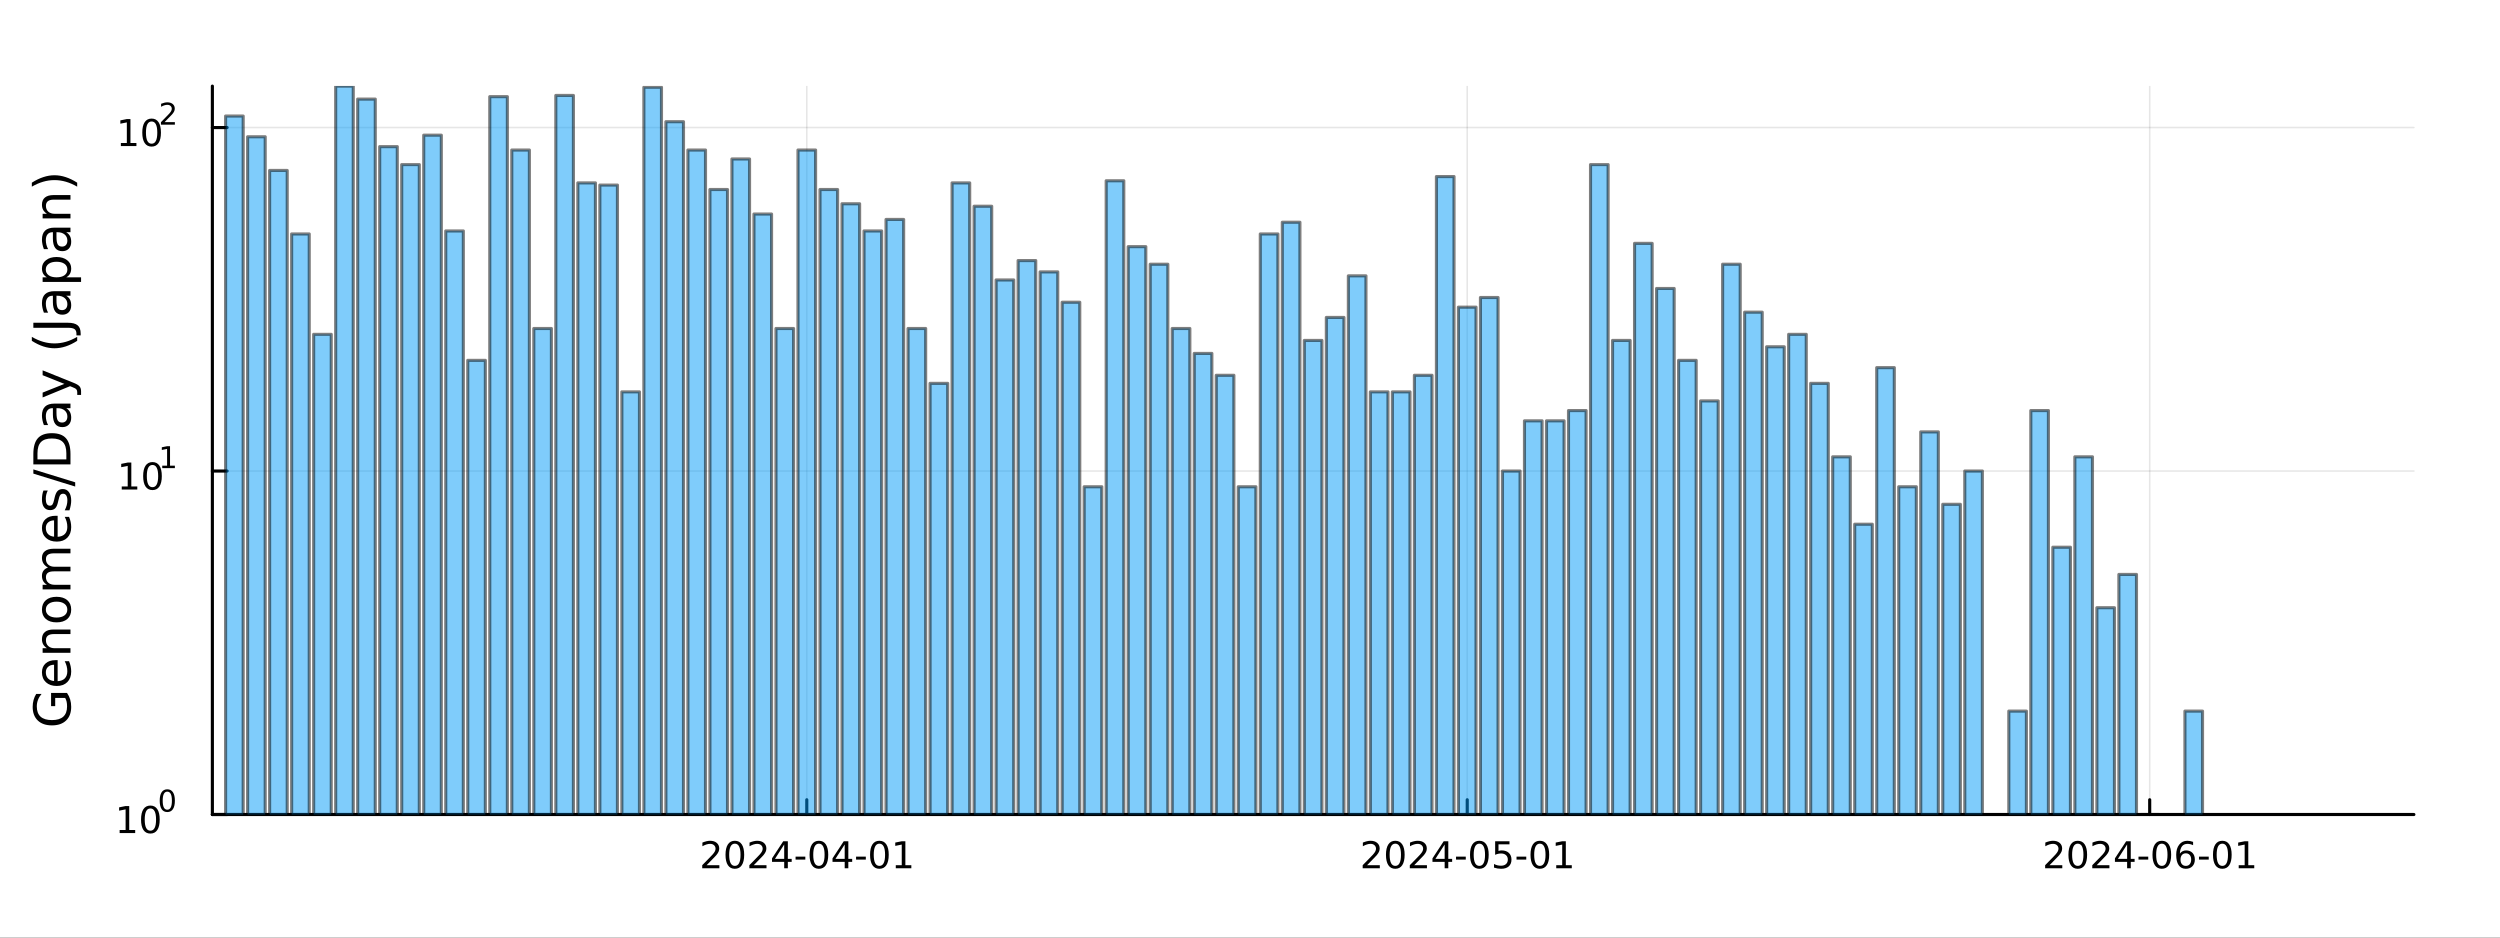 <?xml version="1.0" encoding="utf-8"?>
<svg xmlns="http://www.w3.org/2000/svg" xmlns:xlink="http://www.w3.org/1999/xlink" width="800" height="300" viewBox="0 0 3200 1200">
<rect x="0" y="0" width="3200" height="1200" fill="#333333" stroke="none"/>
<defs>
  <clipPath id="clip830">
    <rect x="0" y="0" width="3200" height="1200"/>
  </clipPath>
</defs>
<path clip-path="url(#clip830)" d="M0 1200 L3200 1200 L3200 0 L0 0  Z" fill="#ffffff" fill-rule="evenodd" fill-opacity="1"/>
<defs>
  <clipPath id="clip831">
    <rect x="640" y="0" width="2241" height="1200"/>
  </clipPath>
</defs>
<path clip-path="url(#clip830)" d="M271.839 1042.58 L3089.76 1042.58 L3089.76 110.236 L271.839 110.236  Z" fill="#ffffff" fill-rule="evenodd" fill-opacity="1"/>
<defs>
  <clipPath id="clip832">
    <rect x="271" y="110" width="2819" height="933"/>
  </clipPath>
</defs>
<polyline clip-path="url(#clip832)" style="stroke:#000000; stroke-linecap:round; stroke-linejoin:round; stroke-width:2; stroke-opacity:0.1; fill:none" points="1032.68,1042.58 1032.68,110.236 "/>
<polyline clip-path="url(#clip832)" style="stroke:#000000; stroke-linecap:round; stroke-linejoin:round; stroke-width:2; stroke-opacity:0.1; fill:none" points="1878.06,1042.58 1878.06,110.236 "/>
<polyline clip-path="url(#clip832)" style="stroke:#000000; stroke-linecap:round; stroke-linejoin:round; stroke-width:2; stroke-opacity:0.1; fill:none" points="2751.61,1042.58 2751.61,110.236 "/>
<polyline clip-path="url(#clip830)" style="stroke:#000000; stroke-linecap:round; stroke-linejoin:round; stroke-width:4; stroke-opacity:1; fill:none" points="271.839,1042.58 3089.76,1042.58 "/>
<polyline clip-path="url(#clip830)" style="stroke:#000000; stroke-linecap:round; stroke-linejoin:round; stroke-width:4; stroke-opacity:1; fill:none" points="1032.68,1042.58 1032.68,1023.68 "/>
<polyline clip-path="url(#clip830)" style="stroke:#000000; stroke-linecap:round; stroke-linejoin:round; stroke-width:4; stroke-opacity:1; fill:none" points="1878.06,1042.58 1878.06,1023.68 "/>
<polyline clip-path="url(#clip830)" style="stroke:#000000; stroke-linecap:round; stroke-linejoin:round; stroke-width:4; stroke-opacity:1; fill:none" points="2751.61,1042.58 2751.61,1023.68 "/>
<path clip-path="url(#clip830)" d="M904.474 1107.44 L920.793 1107.44 L920.793 1111.38 L898.849 1111.38 L898.849 1107.44 Q901.511 1104.69 906.094 1100.06 Q910.7 1095.4 911.881 1094.06 Q914.126 1091.54 915.006 1089.8 Q915.909 1088.04 915.909 1086.35 Q915.909 1083.6 913.964 1081.86 Q912.043 1080.13 908.941 1080.13 Q906.742 1080.13 904.288 1080.89 Q901.858 1081.65 899.08 1083.2 L899.08 1078.48 Q901.904 1077.35 904.358 1076.77 Q906.811 1076.19 908.848 1076.19 Q914.219 1076.19 917.413 1078.88 Q920.608 1081.56 920.608 1086.05 Q920.608 1088.18 919.798 1090.1 Q919.01 1092 916.904 1094.59 Q916.325 1095.26 913.223 1098.48 Q910.122 1101.68 904.474 1107.44 Z" fill="#000000" fill-rule="nonzero" fill-opacity="1" /><path clip-path="url(#clip830)" d="M940.608 1079.89 Q936.996 1079.89 935.168 1083.46 Q933.362 1087 933.362 1094.13 Q933.362 1101.24 935.168 1104.8 Q936.996 1108.34 940.608 1108.34 Q944.242 1108.34 946.047 1104.8 Q947.876 1101.24 947.876 1094.13 Q947.876 1087 946.047 1083.46 Q944.242 1079.89 940.608 1079.89 M940.608 1076.19 Q946.418 1076.19 949.473 1080.8 Q952.552 1085.38 952.552 1094.13 Q952.552 1102.86 949.473 1107.46 Q946.418 1112.05 940.608 1112.05 Q934.797 1112.05 931.719 1107.46 Q928.663 1102.86 928.663 1094.13 Q928.663 1085.38 931.719 1080.8 Q934.797 1076.19 940.608 1076.19 Z" fill="#000000" fill-rule="nonzero" fill-opacity="1" /><path clip-path="url(#clip830)" d="M964.797 1107.44 L981.117 1107.44 L981.117 1111.38 L959.172 1111.38 L959.172 1107.44 Q961.834 1104.69 966.418 1100.06 Q971.024 1095.4 972.205 1094.06 Q974.45 1091.54 975.33 1089.8 Q976.232 1088.04 976.232 1086.35 Q976.232 1083.6 974.288 1081.86 Q972.367 1080.13 969.265 1080.13 Q967.066 1080.13 964.612 1080.89 Q962.182 1081.65 959.404 1083.2 L959.404 1078.48 Q962.228 1077.35 964.682 1076.77 Q967.135 1076.19 969.172 1076.19 Q974.543 1076.19 977.737 1078.88 Q980.931 1081.56 980.931 1086.05 Q980.931 1088.18 980.121 1090.1 Q979.334 1092 977.228 1094.59 Q976.649 1095.26 973.547 1098.48 Q970.445 1101.68 964.797 1107.44 Z" fill="#000000" fill-rule="nonzero" fill-opacity="1" /><path clip-path="url(#clip830)" d="M1003.78 1080.89 L991.973 1099.34 L1003.78 1099.34 L1003.78 1080.89 M1002.55 1076.82 L1008.43 1076.82 L1008.43 1099.34 L1013.36 1099.34 L1013.36 1103.23 L1008.43 1103.23 L1008.43 1111.38 L1003.78 1111.38 L1003.78 1103.23 L988.177 1103.23 L988.177 1098.71 L1002.55 1076.82 Z" fill="#000000" fill-rule="nonzero" fill-opacity="1" /><path clip-path="url(#clip830)" d="M1018.34 1096.49 L1030.82 1096.49 L1030.82 1100.29 L1018.34 1100.29 L1018.34 1096.49 Z" fill="#000000" fill-rule="nonzero" fill-opacity="1" /><path clip-path="url(#clip830)" d="M1048.2 1079.89 Q1044.59 1079.89 1042.76 1083.46 Q1040.95 1087 1040.95 1094.13 Q1040.95 1101.24 1042.76 1104.8 Q1044.59 1108.34 1048.2 1108.34 Q1051.83 1108.34 1053.64 1104.8 Q1055.47 1101.24 1055.47 1094.13 Q1055.47 1087 1053.64 1083.46 Q1051.83 1079.89 1048.2 1079.89 M1048.2 1076.19 Q1054.01 1076.19 1057.07 1080.8 Q1060.14 1085.38 1060.14 1094.13 Q1060.14 1102.86 1057.07 1107.46 Q1054.01 1112.05 1048.2 1112.05 Q1042.39 1112.05 1039.31 1107.46 Q1036.26 1102.86 1036.26 1094.13 Q1036.26 1085.38 1039.31 1080.8 Q1042.39 1076.19 1048.2 1076.19 Z" fill="#000000" fill-rule="nonzero" fill-opacity="1" /><path clip-path="url(#clip830)" d="M1081.21 1080.89 L1069.4 1099.34 L1081.21 1099.34 L1081.21 1080.89 M1079.98 1076.82 L1085.86 1076.82 L1085.86 1099.34 L1090.79 1099.34 L1090.79 1103.23 L1085.86 1103.23 L1085.86 1111.38 L1081.21 1111.38 L1081.21 1103.23 L1065.61 1103.23 L1065.61 1098.71 L1079.98 1076.82 Z" fill="#000000" fill-rule="nonzero" fill-opacity="1" /><path clip-path="url(#clip830)" d="M1095.77 1096.49 L1108.25 1096.49 L1108.25 1100.29 L1095.77 1100.29 L1095.77 1096.49 Z" fill="#000000" fill-rule="nonzero" fill-opacity="1" /><path clip-path="url(#clip830)" d="M1125.63 1079.89 Q1122.02 1079.89 1120.19 1083.46 Q1118.38 1087 1118.38 1094.13 Q1118.38 1101.24 1120.19 1104.8 Q1122.02 1108.34 1125.63 1108.34 Q1129.26 1108.34 1131.07 1104.8 Q1132.9 1101.24 1132.9 1094.13 Q1132.9 1087 1131.07 1083.46 Q1129.26 1079.89 1125.63 1079.89 M1125.63 1076.19 Q1131.44 1076.19 1134.5 1080.8 Q1137.57 1085.38 1137.57 1094.13 Q1137.57 1102.86 1134.5 1107.46 Q1131.44 1112.05 1125.63 1112.05 Q1119.82 1112.05 1116.74 1107.46 Q1113.69 1102.86 1113.69 1094.13 Q1113.69 1085.38 1116.74 1080.8 Q1119.82 1076.19 1125.63 1076.19 Z" fill="#000000" fill-rule="nonzero" fill-opacity="1" /><path clip-path="url(#clip830)" d="M1146.6 1107.44 L1154.24 1107.44 L1154.24 1081.07 L1145.93 1082.74 L1145.93 1078.48 L1154.19 1076.82 L1158.87 1076.82 L1158.87 1107.44 L1166.51 1107.44 L1166.51 1111.38 L1146.6 1111.38 L1146.6 1107.44 Z" fill="#000000" fill-rule="nonzero" fill-opacity="1" /><path clip-path="url(#clip830)" d="M1749.85 1107.44 L1766.17 1107.44 L1766.17 1111.38 L1744.23 1111.38 L1744.23 1107.44 Q1746.89 1104.69 1751.47 1100.06 Q1756.08 1095.4 1757.26 1094.06 Q1759.5 1091.54 1760.38 1089.8 Q1761.29 1088.04 1761.29 1086.35 Q1761.29 1083.6 1759.34 1081.86 Q1757.42 1080.13 1754.32 1080.13 Q1752.12 1080.13 1749.67 1080.89 Q1747.24 1081.65 1744.46 1083.2 L1744.46 1078.48 Q1747.28 1077.35 1749.74 1076.77 Q1752.19 1076.19 1754.23 1076.19 Q1759.6 1076.19 1762.79 1078.88 Q1765.99 1081.56 1765.99 1086.05 Q1765.99 1088.18 1765.17 1090.1 Q1764.39 1092 1762.28 1094.59 Q1761.7 1095.26 1758.6 1098.48 Q1755.5 1101.68 1749.85 1107.44 Z" fill="#000000" fill-rule="nonzero" fill-opacity="1" /><path clip-path="url(#clip830)" d="M1785.98 1079.89 Q1782.37 1079.89 1780.55 1083.46 Q1778.74 1087 1778.74 1094.13 Q1778.74 1101.24 1780.55 1104.8 Q1782.37 1108.34 1785.98 1108.34 Q1789.62 1108.34 1791.42 1104.8 Q1793.25 1101.24 1793.25 1094.13 Q1793.25 1087 1791.42 1083.46 Q1789.62 1079.89 1785.98 1079.89 M1785.98 1076.19 Q1791.8 1076.19 1794.85 1080.8 Q1797.93 1085.38 1797.93 1094.13 Q1797.93 1102.86 1794.85 1107.46 Q1791.8 1112.05 1785.98 1112.05 Q1780.17 1112.05 1777.1 1107.46 Q1774.04 1102.86 1774.04 1094.13 Q1774.04 1085.38 1777.1 1080.8 Q1780.17 1076.19 1785.98 1076.19 Z" fill="#000000" fill-rule="nonzero" fill-opacity="1" /><path clip-path="url(#clip830)" d="M1810.17 1107.44 L1826.49 1107.44 L1826.49 1111.38 L1804.55 1111.38 L1804.55 1107.44 Q1807.21 1104.69 1811.79 1100.06 Q1816.4 1095.4 1817.58 1094.06 Q1819.83 1091.54 1820.71 1089.8 Q1821.61 1088.04 1821.61 1086.35 Q1821.61 1083.6 1819.67 1081.86 Q1817.74 1080.13 1814.64 1080.13 Q1812.44 1080.13 1809.99 1080.89 Q1807.56 1081.65 1804.78 1083.2 L1804.78 1078.48 Q1807.61 1077.35 1810.06 1076.77 Q1812.51 1076.19 1814.55 1076.19 Q1819.92 1076.19 1823.11 1078.88 Q1826.31 1081.56 1826.31 1086.05 Q1826.31 1088.18 1825.5 1090.1 Q1824.71 1092 1822.61 1094.59 Q1822.03 1095.26 1818.92 1098.48 Q1815.82 1101.68 1810.17 1107.44 Z" fill="#000000" fill-rule="nonzero" fill-opacity="1" /><path clip-path="url(#clip830)" d="M1849.16 1080.89 L1837.35 1099.34 L1849.16 1099.34 L1849.16 1080.89 M1847.93 1076.82 L1853.81 1076.82 L1853.81 1099.34 L1858.74 1099.34 L1858.74 1103.23 L1853.81 1103.23 L1853.81 1111.38 L1849.16 1111.38 L1849.16 1103.23 L1833.55 1103.23 L1833.55 1098.71 L1847.93 1076.82 Z" fill="#000000" fill-rule="nonzero" fill-opacity="1" /><path clip-path="url(#clip830)" d="M1863.72 1096.49 L1876.19 1096.49 L1876.19 1100.29 L1863.72 1100.29 L1863.72 1096.49 Z" fill="#000000" fill-rule="nonzero" fill-opacity="1" /><path clip-path="url(#clip830)" d="M1893.58 1079.89 Q1889.97 1079.89 1888.14 1083.46 Q1886.33 1087 1886.33 1094.13 Q1886.33 1101.24 1888.14 1104.8 Q1889.97 1108.34 1893.58 1108.34 Q1897.21 1108.34 1899.02 1104.8 Q1900.85 1101.24 1900.85 1094.13 Q1900.85 1087 1899.02 1083.46 Q1897.21 1079.89 1893.58 1079.89 M1893.58 1076.19 Q1899.39 1076.19 1902.44 1080.8 Q1905.52 1085.38 1905.52 1094.13 Q1905.52 1102.86 1902.44 1107.46 Q1899.39 1112.05 1893.58 1112.05 Q1887.77 1112.05 1884.69 1107.46 Q1881.63 1102.86 1881.63 1094.13 Q1881.63 1085.38 1884.69 1080.8 Q1887.77 1076.19 1893.58 1076.19 Z" fill="#000000" fill-rule="nonzero" fill-opacity="1" /><path clip-path="url(#clip830)" d="M1913.79 1076.82 L1932.14 1076.82 L1932.14 1080.75 L1918.07 1080.75 L1918.07 1089.22 Q1919.09 1088.88 1920.1 1088.71 Q1921.12 1088.53 1922.14 1088.53 Q1927.93 1088.53 1931.31 1091.7 Q1934.69 1094.87 1934.69 1100.29 Q1934.69 1105.87 1931.22 1108.97 Q1927.74 1112.05 1921.42 1112.05 Q1919.25 1112.05 1916.98 1111.68 Q1914.73 1111.31 1912.33 1110.57 L1912.33 1105.87 Q1914.41 1107 1916.63 1107.56 Q1918.85 1108.11 1921.33 1108.11 Q1925.34 1108.11 1927.67 1106.01 Q1930.01 1103.9 1930.01 1100.29 Q1930.01 1096.68 1927.67 1094.57 Q1925.34 1092.46 1921.33 1092.46 Q1919.46 1092.46 1917.58 1092.88 Q1915.73 1093.3 1913.79 1094.18 L1913.79 1076.82 Z" fill="#000000" fill-rule="nonzero" fill-opacity="1" /><path clip-path="url(#clip830)" d="M1941.15 1096.49 L1953.62 1096.49 L1953.62 1100.29 L1941.15 1100.29 L1941.15 1096.49 Z" fill="#000000" fill-rule="nonzero" fill-opacity="1" /><path clip-path="url(#clip830)" d="M1971.01 1079.89 Q1967.4 1079.89 1965.57 1083.46 Q1963.76 1087 1963.76 1094.13 Q1963.76 1101.24 1965.57 1104.8 Q1967.4 1108.34 1971.01 1108.34 Q1974.64 1108.34 1976.45 1104.8 Q1978.28 1101.24 1978.28 1094.13 Q1978.28 1087 1976.45 1083.46 Q1974.64 1079.89 1971.01 1079.89 M1971.01 1076.19 Q1976.82 1076.19 1979.87 1080.8 Q1982.95 1085.38 1982.95 1094.13 Q1982.95 1102.86 1979.87 1107.46 Q1976.82 1112.05 1971.01 1112.05 Q1965.2 1112.05 1962.12 1107.46 Q1959.06 1102.86 1959.06 1094.13 Q1959.06 1085.38 1962.12 1080.8 Q1965.2 1076.19 1971.01 1076.19 Z" fill="#000000" fill-rule="nonzero" fill-opacity="1" /><path clip-path="url(#clip830)" d="M1991.98 1107.44 L1999.62 1107.44 L1999.62 1081.07 L1991.31 1082.74 L1991.31 1078.48 L1999.57 1076.82 L2004.25 1076.82 L2004.25 1107.44 L2011.89 1107.44 L2011.89 1111.38 L1991.98 1111.38 L1991.98 1107.44 Z" fill="#000000" fill-rule="nonzero" fill-opacity="1" /><path clip-path="url(#clip830)" d="M2623.41 1107.44 L2639.73 1107.44 L2639.73 1111.38 L2617.78 1111.38 L2617.78 1107.44 Q2620.44 1104.69 2625.03 1100.06 Q2629.63 1095.4 2630.81 1094.06 Q2633.06 1091.54 2633.94 1089.8 Q2634.84 1088.04 2634.84 1086.35 Q2634.84 1083.6 2632.9 1081.86 Q2630.98 1080.13 2627.88 1080.13 Q2625.68 1080.13 2623.22 1080.89 Q2620.79 1081.65 2618.01 1083.2 L2618.01 1078.48 Q2620.84 1077.35 2623.29 1076.77 Q2625.75 1076.19 2627.78 1076.19 Q2633.15 1076.19 2636.35 1078.88 Q2639.54 1081.56 2639.54 1086.05 Q2639.54 1088.18 2638.73 1090.1 Q2637.94 1092 2635.84 1094.59 Q2635.26 1095.26 2632.16 1098.48 Q2629.06 1101.68 2623.41 1107.44 Z" fill="#000000" fill-rule="nonzero" fill-opacity="1" /><path clip-path="url(#clip830)" d="M2659.54 1079.89 Q2655.93 1079.89 2654.1 1083.46 Q2652.3 1087 2652.3 1094.13 Q2652.3 1101.24 2654.1 1104.8 Q2655.93 1108.34 2659.54 1108.34 Q2663.18 1108.34 2664.98 1104.8 Q2666.81 1101.24 2666.81 1094.13 Q2666.81 1087 2664.98 1083.46 Q2663.18 1079.89 2659.54 1079.89 M2659.54 1076.19 Q2665.35 1076.19 2668.41 1080.8 Q2671.49 1085.38 2671.49 1094.13 Q2671.49 1102.86 2668.41 1107.46 Q2665.35 1112.05 2659.54 1112.05 Q2653.73 1112.05 2650.65 1107.46 Q2647.6 1102.86 2647.6 1094.13 Q2647.6 1085.38 2650.65 1080.8 Q2653.73 1076.19 2659.54 1076.19 Z" fill="#000000" fill-rule="nonzero" fill-opacity="1" /><path clip-path="url(#clip830)" d="M2683.73 1107.44 L2700.05 1107.44 L2700.05 1111.38 L2678.11 1111.38 L2678.11 1107.44 Q2680.77 1104.69 2685.35 1100.06 Q2689.96 1095.4 2691.14 1094.06 Q2693.38 1091.54 2694.26 1089.8 Q2695.17 1088.04 2695.17 1086.35 Q2695.17 1083.6 2693.22 1081.86 Q2691.3 1080.13 2688.2 1080.13 Q2686 1080.13 2683.55 1080.89 Q2681.12 1081.65 2678.34 1083.2 L2678.34 1078.48 Q2681.16 1077.35 2683.62 1076.77 Q2686.07 1076.19 2688.11 1076.19 Q2693.48 1076.19 2696.67 1078.88 Q2699.87 1081.56 2699.87 1086.05 Q2699.87 1088.18 2699.06 1090.1 Q2698.27 1092 2696.16 1094.59 Q2695.58 1095.26 2692.48 1098.48 Q2689.38 1101.68 2683.73 1107.44 Z" fill="#000000" fill-rule="nonzero" fill-opacity="1" /><path clip-path="url(#clip830)" d="M2722.71 1080.89 L2710.91 1099.34 L2722.71 1099.34 L2722.71 1080.89 M2721.49 1076.82 L2727.37 1076.82 L2727.37 1099.34 L2732.3 1099.34 L2732.3 1103.23 L2727.37 1103.23 L2727.37 1111.38 L2722.71 1111.38 L2722.71 1103.23 L2707.11 1103.23 L2707.11 1098.71 L2721.49 1076.82 Z" fill="#000000" fill-rule="nonzero" fill-opacity="1" /><path clip-path="url(#clip830)" d="M2737.27 1096.49 L2749.75 1096.49 L2749.75 1100.29 L2737.27 1100.29 L2737.27 1096.49 Z" fill="#000000" fill-rule="nonzero" fill-opacity="1" /><path clip-path="url(#clip830)" d="M2767.13 1079.89 Q2763.52 1079.89 2761.69 1083.46 Q2759.89 1087 2759.89 1094.13 Q2759.89 1101.24 2761.69 1104.8 Q2763.52 1108.34 2767.13 1108.34 Q2770.77 1108.34 2772.57 1104.8 Q2774.4 1101.24 2774.4 1094.13 Q2774.4 1087 2772.57 1083.46 Q2770.77 1079.89 2767.13 1079.89 M2767.13 1076.19 Q2772.94 1076.19 2776 1080.8 Q2779.08 1085.38 2779.08 1094.13 Q2779.08 1102.86 2776 1107.46 Q2772.94 1112.05 2767.13 1112.05 Q2761.32 1112.05 2758.24 1107.46 Q2755.19 1102.86 2755.19 1094.13 Q2755.19 1085.38 2758.24 1080.8 Q2761.32 1076.19 2767.13 1076.19 Z" fill="#000000" fill-rule="nonzero" fill-opacity="1" /><path clip-path="url(#clip830)" d="M2797.87 1092.23 Q2794.73 1092.23 2792.87 1094.39 Q2791.05 1096.54 2791.05 1100.29 Q2791.05 1104.01 2792.87 1106.19 Q2794.73 1108.34 2797.87 1108.34 Q2801.02 1108.34 2802.85 1106.19 Q2804.7 1104.01 2804.7 1100.29 Q2804.7 1096.54 2802.85 1094.39 Q2801.02 1092.23 2797.87 1092.23 M2807.16 1077.58 L2807.16 1081.84 Q2805.4 1081.01 2803.59 1080.57 Q2801.81 1080.13 2800.05 1080.13 Q2795.42 1080.13 2792.97 1083.25 Q2790.54 1086.38 2790.19 1092.7 Q2791.55 1090.68 2793.61 1089.62 Q2795.68 1088.53 2798.15 1088.53 Q2803.36 1088.53 2806.37 1091.7 Q2809.4 1094.85 2809.4 1100.29 Q2809.4 1105.61 2806.25 1108.83 Q2803.11 1112.05 2797.87 1112.05 Q2791.88 1112.05 2788.71 1107.46 Q2785.54 1102.86 2785.54 1094.13 Q2785.54 1085.94 2789.43 1081.07 Q2793.31 1076.19 2799.86 1076.19 Q2801.62 1076.19 2803.41 1076.54 Q2805.21 1076.89 2807.16 1077.58 Z" fill="#000000" fill-rule="nonzero" fill-opacity="1" /><path clip-path="url(#clip830)" d="M2814.7 1096.49 L2827.18 1096.49 L2827.18 1100.29 L2814.7 1100.29 L2814.7 1096.49 Z" fill="#000000" fill-rule="nonzero" fill-opacity="1" /><path clip-path="url(#clip830)" d="M2844.56 1079.89 Q2840.95 1079.89 2839.12 1083.46 Q2837.32 1087 2837.32 1094.13 Q2837.32 1101.24 2839.12 1104.8 Q2840.95 1108.34 2844.56 1108.34 Q2848.2 1108.34 2850 1104.8 Q2851.83 1101.24 2851.83 1094.13 Q2851.83 1087 2850 1083.46 Q2848.2 1079.89 2844.56 1079.89 M2844.56 1076.19 Q2850.37 1076.19 2853.43 1080.8 Q2856.51 1085.38 2856.51 1094.13 Q2856.51 1102.86 2853.43 1107.46 Q2850.37 1112.05 2844.56 1112.05 Q2838.75 1112.05 2835.67 1107.46 Q2832.62 1102.86 2832.62 1094.13 Q2832.62 1085.38 2835.67 1080.8 Q2838.75 1076.19 2844.56 1076.19 Z" fill="#000000" fill-rule="nonzero" fill-opacity="1" /><path clip-path="url(#clip830)" d="M2865.54 1107.44 L2873.17 1107.44 L2873.17 1081.07 L2864.86 1082.74 L2864.86 1078.48 L2873.13 1076.82 L2877.8 1076.82 L2877.8 1107.44 L2885.44 1107.44 L2885.44 1111.38 L2865.54 1111.38 L2865.54 1107.44 Z" fill="#000000" fill-rule="nonzero" fill-opacity="1" /><polyline clip-path="url(#clip832)" style="stroke:#000000; stroke-linecap:round; stroke-linejoin:round; stroke-width:2; stroke-opacity:0.1; fill:none" points="271.839,1042.58 3089.76,1042.58 "/>
<polyline clip-path="url(#clip832)" style="stroke:#000000; stroke-linecap:round; stroke-linejoin:round; stroke-width:2; stroke-opacity:0.1; fill:none" points="271.839,602.912 3089.76,602.912 "/>
<polyline clip-path="url(#clip832)" style="stroke:#000000; stroke-linecap:round; stroke-linejoin:round; stroke-width:2; stroke-opacity:0.1; fill:none" points="271.839,163.248 3089.76,163.248 "/>
<polyline clip-path="url(#clip830)" style="stroke:#000000; stroke-linecap:round; stroke-linejoin:round; stroke-width:4; stroke-opacity:1; fill:none" points="271.839,1042.58 271.839,110.236 "/>
<polyline clip-path="url(#clip830)" style="stroke:#000000; stroke-linecap:round; stroke-linejoin:round; stroke-width:4; stroke-opacity:1; fill:none" points="271.839,1042.58 290.737,1042.58 "/>
<polyline clip-path="url(#clip830)" style="stroke:#000000; stroke-linecap:round; stroke-linejoin:round; stroke-width:4; stroke-opacity:1; fill:none" points="271.839,602.912 290.737,602.912 "/>
<polyline clip-path="url(#clip830)" style="stroke:#000000; stroke-linecap:round; stroke-linejoin:round; stroke-width:4; stroke-opacity:1; fill:none" points="271.839,163.248 290.737,163.248 "/>
<path clip-path="url(#clip830)" d="M153.134 1062.37 L160.772 1062.37 L160.772 1036 L152.462 1037.67 L152.462 1033.41 L160.726 1031.74 L165.402 1031.74 L165.402 1062.37 L173.041 1062.37 L173.041 1066.3 L153.134 1066.3 L153.134 1062.37 Z" fill="#000000" fill-rule="nonzero" fill-opacity="1" /><path clip-path="url(#clip830)" d="M192.485 1034.82 Q188.874 1034.82 187.045 1038.39 Q185.24 1041.93 185.24 1049.06 Q185.24 1056.16 187.045 1059.73 Q188.874 1063.27 192.485 1063.27 Q196.119 1063.27 197.925 1059.73 Q199.754 1056.16 199.754 1049.06 Q199.754 1041.93 197.925 1038.39 Q196.119 1034.82 192.485 1034.82 M192.485 1031.12 Q198.295 1031.12 201.351 1035.72 Q204.43 1040.31 204.43 1049.06 Q204.43 1057.78 201.351 1062.39 Q198.295 1066.97 192.485 1066.97 Q186.675 1066.97 183.596 1062.39 Q180.541 1057.78 180.541 1049.06 Q180.541 1040.31 183.596 1035.72 Q186.675 1031.12 192.485 1031.12 Z" fill="#000000" fill-rule="nonzero" fill-opacity="1" /><path clip-path="url(#clip830)" d="M214.134 1013.31 Q211.2 1013.31 209.715 1016.21 Q208.248 1019.09 208.248 1024.88 Q208.248 1030.66 209.715 1033.55 Q211.2 1036.43 214.134 1036.43 Q217.087 1036.43 218.554 1033.55 Q220.04 1030.66 220.04 1024.88 Q220.04 1019.09 218.554 1016.21 Q217.087 1013.31 214.134 1013.31 M214.134 1010.31 Q218.855 1010.31 221.338 1014.05 Q223.839 1017.77 223.839 1024.88 Q223.839 1031.97 221.338 1035.71 Q218.855 1039.44 214.134 1039.44 Q209.414 1039.44 206.912 1035.71 Q204.43 1031.97 204.43 1024.88 Q204.43 1017.77 206.912 1014.05 Q209.414 1010.31 214.134 1010.31 Z" fill="#000000" fill-rule="nonzero" fill-opacity="1" /><path clip-path="url(#clip830)" d="M155.823 622.704 L163.462 622.704 L163.462 596.339 L155.152 598.005 L155.152 593.746 L163.416 592.08 L168.092 592.08 L168.092 622.704 L175.73 622.704 L175.73 626.64 L155.823 626.64 L155.823 622.704 Z" fill="#000000" fill-rule="nonzero" fill-opacity="1" /><path clip-path="url(#clip830)" d="M195.175 595.158 Q191.564 595.158 189.735 598.723 Q187.929 602.265 187.929 609.394 Q187.929 616.501 189.735 620.066 Q191.564 623.607 195.175 623.607 Q198.809 623.607 200.615 620.066 Q202.443 616.501 202.443 609.394 Q202.443 602.265 200.615 598.723 Q198.809 595.158 195.175 595.158 M195.175 591.455 Q200.985 591.455 204.04 596.061 Q207.119 600.644 207.119 609.394 Q207.119 618.121 204.04 622.728 Q200.985 627.311 195.175 627.311 Q189.365 627.311 186.286 622.728 Q183.23 618.121 183.23 609.394 Q183.23 600.644 186.286 596.061 Q189.365 591.455 195.175 591.455 Z" fill="#000000" fill-rule="nonzero" fill-opacity="1" /><path clip-path="url(#clip830)" d="M207.665 596.032 L213.871 596.032 L213.871 574.61 L207.119 575.964 L207.119 572.503 L213.833 571.149 L217.633 571.149 L217.633 596.032 L223.839 596.032 L223.839 599.229 L207.665 599.229 L207.665 596.032 Z" fill="#000000" fill-rule="nonzero" fill-opacity="1" /><path clip-path="url(#clip830)" d="M154.713 183.041 L162.352 183.041 L162.352 156.675 L154.042 158.342 L154.042 154.082 L162.306 152.416 L166.982 152.416 L166.982 183.041 L174.621 183.041 L174.621 186.976 L154.713 186.976 L154.713 183.041 Z" fill="#000000" fill-rule="nonzero" fill-opacity="1" /><path clip-path="url(#clip830)" d="M194.065 155.494 Q190.454 155.494 188.625 159.059 Q186.82 162.601 186.82 169.731 Q186.82 176.837 188.625 180.402 Q190.454 183.943 194.065 183.943 Q197.699 183.943 199.505 180.402 Q201.334 176.837 201.334 169.731 Q201.334 162.601 199.505 159.059 Q197.699 155.494 194.065 155.494 M194.065 151.791 Q199.875 151.791 202.931 156.397 Q206.009 160.981 206.009 169.731 Q206.009 178.457 202.931 183.064 Q199.875 187.647 194.065 187.647 Q188.255 187.647 185.176 183.064 Q182.121 178.457 182.121 169.731 Q182.121 160.981 185.176 156.397 Q188.255 151.791 194.065 151.791 Z" fill="#000000" fill-rule="nonzero" fill-opacity="1" /><path clip-path="url(#clip830)" d="M210.58 156.368 L223.839 156.368 L223.839 159.565 L206.009 159.565 L206.009 156.368 Q208.172 154.13 211.896 150.368 Q215.639 146.588 216.598 145.497 Q218.423 143.447 219.137 142.037 Q219.871 140.607 219.871 139.234 Q219.871 136.996 218.291 135.586 Q216.73 134.175 214.21 134.175 Q212.423 134.175 210.429 134.796 Q208.454 135.416 206.198 136.676 L206.198 132.84 Q208.492 131.918 210.486 131.448 Q212.479 130.978 214.134 130.978 Q218.498 130.978 221.093 133.159 Q223.689 135.341 223.689 138.99 Q223.689 140.72 223.03 142.281 Q222.391 143.823 220.68 145.93 Q220.209 146.475 217.689 149.089 Q215.169 151.685 210.58 156.368 Z" fill="#000000" fill-rule="nonzero" fill-opacity="1" /><path clip-path="url(#clip830)" d="M83.427 893.355 L70.664 893.355 L70.664 903.858 L65.38 903.858 L65.38 886.989 L85.782 886.989 Q88.424 890.713 89.793 895.201 Q91.129 899.688 91.129 904.781 Q91.129 915.921 84.636 922.223 Q78.111 928.493 66.494 928.493 Q54.845 928.493 48.352 922.223 Q41.827 915.921 41.827 904.781 Q41.827 900.134 42.973 895.964 Q44.119 891.763 46.347 888.23 L53.19 888.23 Q50.166 891.795 48.638 895.805 Q47.11 899.816 47.11 904.24 Q47.11 912.961 51.98 917.353 Q56.85 921.714 66.494 921.714 Q76.106 921.714 80.976 917.353 Q85.846 912.961 85.846 904.24 Q85.846 900.834 85.273 898.161 Q84.668 895.487 83.427 893.355 Z" fill="#000000" fill-rule="nonzero" fill-opacity="1" /><path clip-path="url(#clip830)" d="M70.918 845.007 L73.783 845.007 L73.783 871.934 Q79.83 871.552 83.013 868.305 Q86.164 865.027 86.164 859.203 Q86.164 855.829 85.337 852.678 Q84.509 849.495 82.854 846.376 L88.392 846.376 Q89.729 849.527 90.429 852.837 Q91.129 856.147 91.129 859.553 Q91.129 868.083 86.164 873.08 Q81.199 878.045 72.732 878.045 Q63.98 878.045 58.855 873.334 Q53.699 868.592 53.699 860.571 Q53.699 853.378 58.346 849.208 Q62.961 845.007 70.918 845.007 M69.2 850.863 Q64.393 850.927 61.529 853.569 Q58.664 856.179 58.664 860.507 Q58.664 865.409 61.433 868.369 Q64.202 871.297 69.231 871.743 L69.2 850.863 Z" fill="#000000" fill-rule="nonzero" fill-opacity="1" /><path clip-path="url(#clip830)" d="M68.69 805.762 L90.206 805.762 L90.206 811.619 L68.881 811.619 Q63.82 811.619 61.306 813.592 Q58.791 815.566 58.791 819.512 Q58.791 824.255 61.815 826.992 Q64.839 829.729 70.059 829.729 L90.206 829.729 L90.206 835.618 L54.558 835.618 L54.558 829.729 L60.096 829.729 Q56.882 827.629 55.29 824.796 Q53.699 821.931 53.699 818.207 Q53.699 812.064 57.518 808.913 Q61.306 805.762 68.69 805.762 Z" fill="#000000" fill-rule="nonzero" fill-opacity="1" /><path clip-path="url(#clip830)" d="M58.664 780.268 Q58.664 784.978 62.356 787.716 Q66.017 790.453 72.414 790.453 Q78.812 790.453 82.504 787.747 Q86.164 785.01 86.164 780.268 Q86.164 775.589 82.472 772.852 Q78.78 770.114 72.414 770.114 Q66.08 770.114 62.388 772.852 Q58.664 775.589 58.664 780.268 M53.699 780.268 Q53.699 772.629 58.664 768.268 Q63.63 763.908 72.414 763.908 Q81.167 763.908 86.164 768.268 Q91.129 772.629 91.129 780.268 Q91.129 787.938 86.164 792.299 Q81.167 796.628 72.414 796.628 Q63.63 796.628 58.664 792.299 Q53.699 787.938 53.699 780.268 Z" fill="#000000" fill-rule="nonzero" fill-opacity="1" /><path clip-path="url(#clip830)" d="M61.401 726.446 Q57.455 724.25 55.577 721.194 Q53.699 718.138 53.699 714.001 Q53.699 708.431 57.614 705.407 Q61.497 702.383 68.69 702.383 L90.206 702.383 L90.206 708.272 L68.881 708.272 Q63.757 708.272 61.274 710.086 Q58.791 711.9 58.791 715.624 Q58.791 720.175 61.815 722.817 Q64.839 725.459 70.059 725.459 L90.206 725.459 L90.206 731.347 L68.881 731.347 Q63.725 731.347 61.274 733.162 Q58.791 734.976 58.791 738.763 Q58.791 743.251 61.847 745.893 Q64.871 748.535 70.059 748.535 L90.206 748.535 L90.206 754.423 L54.558 754.423 L54.558 748.535 L60.096 748.535 Q56.818 746.529 55.259 743.729 Q53.699 740.928 53.699 737.076 Q53.699 733.193 55.672 730.488 Q57.646 727.751 61.401 726.446 Z" fill="#000000" fill-rule="nonzero" fill-opacity="1" /><path clip-path="url(#clip830)" d="M70.918 660.211 L73.783 660.211 L73.783 687.137 Q79.83 686.756 83.013 683.509 Q86.164 680.231 86.164 674.406 Q86.164 671.032 85.337 667.881 Q84.509 664.698 82.854 661.579 L88.392 661.579 Q89.729 664.73 90.429 668.04 Q91.129 671.35 91.129 674.756 Q91.129 683.286 86.164 688.283 Q81.199 693.249 72.732 693.249 Q63.98 693.249 58.855 688.538 Q53.699 683.795 53.699 675.775 Q53.699 668.581 58.346 664.412 Q62.961 660.211 70.918 660.211 M69.2 666.067 Q64.393 666.131 61.529 668.772 Q58.664 671.382 58.664 675.711 Q58.664 680.613 61.433 683.573 Q64.202 686.501 69.231 686.946 L69.2 666.067 Z" fill="#000000" fill-rule="nonzero" fill-opacity="1" /><path clip-path="url(#clip830)" d="M55.609 627.873 L61.147 627.873 Q59.874 630.355 59.237 633.029 Q58.601 635.703 58.601 638.567 Q58.601 642.928 59.937 645.124 Q61.274 647.288 63.948 647.288 Q65.985 647.288 67.162 645.729 Q68.308 644.169 69.359 639.458 L69.804 637.453 Q71.141 631.215 73.592 628.605 Q76.011 625.963 80.371 625.963 Q85.337 625.963 88.233 629.91 Q91.129 633.825 91.129 640.7 Q91.129 643.564 90.556 646.683 Q90.015 649.771 88.901 653.208 L82.854 653.208 Q84.541 649.962 85.4 646.811 Q86.228 643.66 86.228 640.572 Q86.228 636.435 84.827 634.207 Q83.395 631.979 80.817 631.979 Q78.43 631.979 77.157 633.602 Q75.883 635.193 74.706 640.636 L74.228 642.673 Q73.082 648.116 70.727 650.535 Q68.34 652.954 64.202 652.954 Q59.173 652.954 56.436 649.389 Q53.699 645.824 53.699 639.267 Q53.699 636.021 54.176 633.156 Q54.654 630.292 55.609 627.873 Z" fill="#000000" fill-rule="nonzero" fill-opacity="1" /><path clip-path="url(#clip830)" d="M42.686 606.229 L42.686 600.818 L96.254 617.369 L96.254 622.78 L42.686 606.229 Z" fill="#000000" fill-rule="nonzero" fill-opacity="1" /><path clip-path="url(#clip830)" d="M47.97 587.992 L84.923 587.992 L84.923 580.225 Q84.923 570.39 80.467 565.839 Q76.011 561.256 66.398 561.256 Q56.85 561.256 52.426 565.839 Q47.97 570.39 47.97 580.225 L47.97 587.992 M42.686 594.421 L42.686 581.212 Q42.686 567.399 48.447 560.937 Q54.176 554.476 66.398 554.476 Q78.684 554.476 84.445 560.969 Q90.206 567.462 90.206 581.212 L90.206 594.421 L42.686 594.421 Z" fill="#000000" fill-rule="nonzero" fill-opacity="1" /><path clip-path="url(#clip830)" d="M72.287 528.281 Q72.287 535.379 73.91 538.116 Q75.533 540.854 79.448 540.854 Q82.567 540.854 84.413 538.816 Q86.228 536.748 86.228 533.215 Q86.228 528.345 82.79 525.417 Q79.321 522.457 73.592 522.457 L72.287 522.457 L72.287 528.281 M69.868 516.6 L90.206 516.6 L90.206 522.457 L84.795 522.457 Q88.042 524.462 89.602 527.454 Q91.129 530.446 91.129 534.774 Q91.129 540.249 88.074 543.495 Q84.986 546.71 79.83 546.71 Q73.815 546.71 70.759 542.7 Q67.704 538.657 67.704 530.668 L67.704 522.457 L67.131 522.457 Q63.088 522.457 60.892 525.13 Q58.664 527.772 58.664 532.578 Q58.664 535.634 59.396 538.53 Q60.128 541.426 61.592 544.1 L56.182 544.1 Q54.94 540.885 54.336 537.862 Q53.699 534.838 53.699 531.973 Q53.699 524.239 57.709 520.42 Q61.72 516.6 69.868 516.6 Z" fill="#000000" fill-rule="nonzero" fill-opacity="1" /><path clip-path="url(#clip830)" d="M93.516 489.705 Q99.882 492.188 101.824 494.543 Q103.765 496.898 103.765 500.845 L103.765 505.524 L98.864 505.524 L98.864 502.086 Q98.864 499.667 97.718 498.331 Q96.572 496.994 92.307 495.371 L89.633 494.32 L54.558 508.739 L54.558 502.532 L82.44 491.392 L54.558 480.252 L54.558 474.045 L93.516 489.705 Z" fill="#000000" fill-rule="nonzero" fill-opacity="1" /><path clip-path="url(#clip830)" d="M40.745 431.172 Q48.065 435.437 55.227 437.506 Q62.388 439.575 69.74 439.575 Q77.093 439.575 84.318 437.506 Q91.511 435.406 98.8 431.172 L98.8 436.265 Q91.32 441.039 84.095 443.426 Q76.87 445.782 69.74 445.782 Q62.643 445.782 55.45 443.426 Q48.256 441.071 40.745 436.265 L40.745 431.172 Z" fill="#000000" fill-rule="nonzero" fill-opacity="1" /><path clip-path="url(#clip830)" d="M42.686 419.555 L42.686 413.126 L86.896 413.126 Q95.49 413.126 99.373 416.404 Q103.256 419.65 103.256 426.876 L103.256 429.326 L97.845 429.326 L97.845 427.321 Q97.845 423.056 95.458 421.306 Q93.071 419.555 86.896 419.555 L42.686 419.555 Z" fill="#000000" fill-rule="nonzero" fill-opacity="1" /><path clip-path="url(#clip830)" d="M72.287 384.384 Q72.287 391.482 73.91 394.219 Q75.533 396.957 79.448 396.957 Q82.567 396.957 84.413 394.92 Q86.228 392.851 86.228 389.318 Q86.228 384.448 82.79 381.52 Q79.321 378.56 73.592 378.56 L72.287 378.56 L72.287 384.384 M69.868 372.703 L90.206 372.703 L90.206 378.56 L84.795 378.56 Q88.042 380.565 89.602 383.557 Q91.129 386.549 91.129 390.877 Q91.129 396.352 88.074 399.598 Q84.986 402.813 79.83 402.813 Q73.815 402.813 70.759 398.803 Q67.704 394.761 67.704 386.772 L67.704 378.56 L67.131 378.56 Q63.088 378.56 60.892 381.233 Q58.664 383.875 58.664 388.681 Q58.664 391.737 59.396 394.633 Q60.128 397.53 61.592 400.203 L56.182 400.203 Q54.94 396.989 54.336 393.965 Q53.699 390.941 53.699 388.077 Q53.699 380.342 57.709 376.523 Q61.72 372.703 69.868 372.703 Z" fill="#000000" fill-rule="nonzero" fill-opacity="1" /><path clip-path="url(#clip830)" d="M84.859 354.975 L103.765 354.975 L103.765 360.863 L54.558 360.863 L54.558 354.975 L59.969 354.975 Q56.786 353.129 55.259 350.328 Q53.699 347.495 53.699 343.58 Q53.699 337.087 58.855 333.045 Q64.011 328.971 72.414 328.971 Q80.817 328.971 85.973 333.045 Q91.129 337.087 91.129 343.58 Q91.129 347.495 89.602 350.328 Q88.042 353.129 84.859 354.975 M72.414 335.05 Q65.953 335.05 62.293 337.724 Q58.601 340.366 58.601 345.013 Q58.601 349.66 62.293 352.333 Q65.953 354.975 72.414 354.975 Q78.875 354.975 82.567 352.333 Q86.228 349.66 86.228 345.013 Q86.228 340.366 82.567 337.724 Q78.875 335.05 72.414 335.05 Z" fill="#000000" fill-rule="nonzero" fill-opacity="1" /><path clip-path="url(#clip830)" d="M72.287 303.063 Q72.287 310.16 73.91 312.898 Q75.533 315.635 79.448 315.635 Q82.567 315.635 84.413 313.598 Q86.228 311.529 86.228 307.996 Q86.228 303.126 82.79 300.198 Q79.321 297.238 73.592 297.238 L72.287 297.238 L72.287 303.063 M69.868 291.381 L90.206 291.381 L90.206 297.238 L84.795 297.238 Q88.042 299.243 89.602 302.235 Q91.129 305.227 91.129 309.556 Q91.129 315.03 88.074 318.277 Q84.986 321.491 79.83 321.491 Q73.815 321.491 70.759 317.481 Q67.704 313.439 67.704 305.45 L67.704 297.238 L67.131 297.238 Q63.088 297.238 60.892 299.912 Q58.664 302.553 58.664 307.359 Q58.664 310.415 59.396 313.311 Q60.128 316.208 61.592 318.881 L56.182 318.881 Q54.94 315.667 54.336 312.643 Q53.699 309.619 53.699 306.755 Q53.699 299.02 57.709 295.201 Q61.72 291.381 69.868 291.381 Z" fill="#000000" fill-rule="nonzero" fill-opacity="1" /><path clip-path="url(#clip830)" d="M68.69 249.686 L90.206 249.686 L90.206 255.543 L68.881 255.543 Q63.82 255.543 61.306 257.516 Q58.791 259.489 58.791 263.436 Q58.791 268.178 61.815 270.916 Q64.839 273.653 70.059 273.653 L90.206 273.653 L90.206 279.541 L54.558 279.541 L54.558 273.653 L60.096 273.653 Q56.882 271.552 55.29 268.72 Q53.699 265.855 53.699 262.131 Q53.699 255.988 57.518 252.837 Q61.306 249.686 68.69 249.686 Z" fill="#000000" fill-rule="nonzero" fill-opacity="1" /><path clip-path="url(#clip830)" d="M40.745 238.928 L40.745 233.835 Q48.256 229.061 55.45 226.706 Q62.643 224.319 69.74 224.319 Q76.87 224.319 84.095 226.706 Q91.32 229.061 98.8 233.835 L98.8 238.928 Q91.511 234.695 84.318 232.626 Q77.093 230.525 69.74 230.525 Q62.388 230.525 55.227 232.626 Q48.065 234.695 40.745 238.928 Z" fill="#000000" fill-rule="nonzero" fill-opacity="1" /><path clip-path="url(#clip832)" d="M288.747 148.553 L288.747 1042.58 L311.29 1042.58 L311.29 148.553 L288.747 148.553 L288.747 148.553  Z" fill="#009af9" fill-rule="evenodd" fill-opacity="0.5"/>
<polyline clip-path="url(#clip832)" style="stroke:#000000; stroke-linecap:round; stroke-linejoin:round; stroke-width:4; stroke-opacity:0.5; fill:none" points="288.747,148.553 288.747,1042.58 311.29,1042.58 311.29,148.553 288.747,148.553 "/>
<path clip-path="url(#clip832)" d="M316.926 175.063 L316.926 1042.58 L339.469 1042.58 L339.469 175.063 L316.926 175.063 L316.926 175.063  Z" fill="#009af9" fill-rule="evenodd" fill-opacity="0.5"/>
<polyline clip-path="url(#clip832)" style="stroke:#000000; stroke-linecap:round; stroke-linejoin:round; stroke-width:4; stroke-opacity:0.5; fill:none" points="316.926,175.063 316.926,1042.58 339.469,1042.58 339.469,175.063 316.926,175.063 "/>
<path clip-path="url(#clip832)" d="M345.105 218.179 L345.105 1042.58 L367.649 1042.58 L367.649 218.179 L345.105 218.179 L345.105 218.179  Z" fill="#009af9" fill-rule="evenodd" fill-opacity="0.5"/>
<polyline clip-path="url(#clip832)" style="stroke:#000000; stroke-linecap:round; stroke-linejoin:round; stroke-width:4; stroke-opacity:0.5; fill:none" points="345.105,218.179 345.105,1042.58 367.649,1042.58 367.649,218.179 345.105,218.179 "/>
<path clip-path="url(#clip832)" d="M373.285 299.458 L373.285 1042.58 L395.828 1042.58 L395.828 299.458 L373.285 299.458 L373.285 299.458  Z" fill="#009af9" fill-rule="evenodd" fill-opacity="0.5"/>
<polyline clip-path="url(#clip832)" style="stroke:#000000; stroke-linecap:round; stroke-linejoin:round; stroke-width:4; stroke-opacity:0.5; fill:none" points="373.285,299.458 373.285,1042.58 395.828,1042.58 395.828,299.458 373.285,299.458 "/>
<path clip-path="url(#clip832)" d="M401.464 427.952 L401.464 1042.58 L424.007 1042.58 L424.007 427.952 L401.464 427.952 L401.464 427.952  Z" fill="#009af9" fill-rule="evenodd" fill-opacity="0.5"/>
<polyline clip-path="url(#clip832)" style="stroke:#000000; stroke-linecap:round; stroke-linejoin:round; stroke-width:4; stroke-opacity:0.5; fill:none" points="401.464,427.952 401.464,1042.58 424.007,1042.58 424.007,427.952 401.464,427.952 "/>
<path clip-path="url(#clip832)" d="M429.643 110.236 L429.643 1042.58 L452.186 1042.58 L452.186 110.236 L429.643 110.236 L429.643 110.236  Z" fill="#009af9" fill-rule="evenodd" fill-opacity="0.5"/>
<polyline clip-path="url(#clip832)" style="stroke:#000000; stroke-linecap:round; stroke-linejoin:round; stroke-width:4; stroke-opacity:0.5; fill:none" points="429.643,110.236 429.643,1042.58 452.186,1042.58 452.186,110.236 429.643,110.236 "/>
<path clip-path="url(#clip832)" d="M457.822 126.85 L457.822 1042.58 L480.366 1042.58 L480.366 126.85 L457.822 126.85 L457.822 126.85  Z" fill="#009af9" fill-rule="evenodd" fill-opacity="0.5"/>
<polyline clip-path="url(#clip832)" style="stroke:#000000; stroke-linecap:round; stroke-linejoin:round; stroke-width:4; stroke-opacity:0.5; fill:none" points="457.822,126.85 457.822,1042.58 480.366,1042.58 480.366,126.85 457.822,126.85 "/>
<path clip-path="url(#clip832)" d="M486.001 187.657 L486.001 1042.58 L508.545 1042.58 L508.545 187.657 L486.001 187.657 L486.001 187.657  Z" fill="#009af9" fill-rule="evenodd" fill-opacity="0.5"/>
<polyline clip-path="url(#clip832)" style="stroke:#000000; stroke-linecap:round; stroke-linejoin:round; stroke-width:4; stroke-opacity:0.5; fill:none" points="486.001,187.657 486.001,1042.58 508.545,1042.58 508.545,187.657 486.001,187.657 "/>
<path clip-path="url(#clip832)" d="M514.181 210.69 L514.181 1042.58 L536.724 1042.58 L536.724 210.69 L514.181 210.69 L514.181 210.69  Z" fill="#009af9" fill-rule="evenodd" fill-opacity="0.5"/>
<polyline clip-path="url(#clip832)" style="stroke:#000000; stroke-linecap:round; stroke-linejoin:round; stroke-width:4; stroke-opacity:0.5; fill:none" points="514.181,210.69 514.181,1042.58 536.724,1042.58 536.724,210.69 514.181,210.69 "/>
<path clip-path="url(#clip832)" d="M542.36 173.042 L542.36 1042.58 L564.903 1042.58 L564.903 173.042 L542.36 173.042 L542.36 173.042  Z" fill="#009af9" fill-rule="evenodd" fill-opacity="0.5"/>
<polyline clip-path="url(#clip832)" style="stroke:#000000; stroke-linecap:round; stroke-linejoin:round; stroke-width:4; stroke-opacity:0.5; fill:none" points="542.36,173.042 542.36,1042.58 564.903,1042.58 564.903,173.042 542.36,173.042 "/>
<path clip-path="url(#clip832)" d="M570.539 295.6 L570.539 1042.58 L593.083 1042.58 L593.083 295.6 L570.539 295.6 L570.539 295.6  Z" fill="#009af9" fill-rule="evenodd" fill-opacity="0.5"/>
<polyline clip-path="url(#clip832)" style="stroke:#000000; stroke-linecap:round; stroke-linejoin:round; stroke-width:4; stroke-opacity:0.5; fill:none" points="570.539,295.6 570.539,1042.58 593.083,1042.58 593.083,295.6 570.539,295.6 "/>
<path clip-path="url(#clip832)" d="M598.718 461.244 L598.718 1042.58 L621.262 1042.58 L621.262 461.244 L598.718 461.244 L598.718 461.244  Z" fill="#009af9" fill-rule="evenodd" fill-opacity="0.5"/>
<polyline clip-path="url(#clip832)" style="stroke:#000000; stroke-linecap:round; stroke-linejoin:round; stroke-width:4; stroke-opacity:0.5; fill:none" points="598.718,461.244 598.718,1042.58 621.262,1042.58 621.262,461.244 598.718,461.244 "/>
<path clip-path="url(#clip832)" d="M626.898 123.72 L626.898 1042.58 L649.441 1042.58 L649.441 123.72 L626.898 123.72 L626.898 123.72  Z" fill="#009af9" fill-rule="evenodd" fill-opacity="0.5"/>
<polyline clip-path="url(#clip832)" style="stroke:#000000; stroke-linecap:round; stroke-linejoin:round; stroke-width:4; stroke-opacity:0.5; fill:none" points="626.898,123.72 626.898,1042.58 649.441,1042.58 649.441,123.72 626.898,123.72 "/>
<path clip-path="url(#clip832)" d="M655.077 192.047 L655.077 1042.58 L677.62 1042.58 L677.62 192.047 L655.077 192.047 L655.077 192.047  Z" fill="#009af9" fill-rule="evenodd" fill-opacity="0.5"/>
<polyline clip-path="url(#clip832)" style="stroke:#000000; stroke-linecap:round; stroke-linejoin:round; stroke-width:4; stroke-opacity:0.5; fill:none" points="655.077,192.047 655.077,1042.58 677.62,1042.58 677.62,192.047 655.077,192.047 "/>
<path clip-path="url(#clip832)" d="M683.256 420.463 L683.256 1042.58 L705.8 1042.58 L705.8 420.463 L683.256 420.463 L683.256 420.463  Z" fill="#009af9" fill-rule="evenodd" fill-opacity="0.5"/>
<polyline clip-path="url(#clip832)" style="stroke:#000000; stroke-linecap:round; stroke-linejoin:round; stroke-width:4; stroke-opacity:0.5; fill:none" points="683.256,420.463 683.256,1042.58 705.8,1042.58 705.8,420.463 683.256,420.463 "/>
<path clip-path="url(#clip832)" d="M711.435 122.174 L711.435 1042.58 L733.979 1042.58 L733.979 122.174 L711.435 122.174 L711.435 122.174  Z" fill="#009af9" fill-rule="evenodd" fill-opacity="0.5"/>
<polyline clip-path="url(#clip832)" style="stroke:#000000; stroke-linecap:round; stroke-linejoin:round; stroke-width:4; stroke-opacity:0.5; fill:none" points="711.435,122.174 711.435,1042.58 733.979,1042.58 733.979,122.174 711.435,122.174 "/>
<path clip-path="url(#clip832)" d="M739.615 234.1 L739.615 1042.58 L762.158 1042.58 L762.158 234.1 L739.615 234.1 L739.615 234.1  Z" fill="#009af9" fill-rule="evenodd" fill-opacity="0.5"/>
<polyline clip-path="url(#clip832)" style="stroke:#000000; stroke-linecap:round; stroke-linejoin:round; stroke-width:4; stroke-opacity:0.5; fill:none" points="739.615,234.1 739.615,1042.58 762.158,1042.58 762.158,234.1 739.615,234.1 "/>
<path clip-path="url(#clip832)" d="M767.794 236.888 L767.794 1042.58 L790.337 1042.58 L790.337 236.888 L767.794 236.888 L767.794 236.888  Z" fill="#009af9" fill-rule="evenodd" fill-opacity="0.5"/>
<polyline clip-path="url(#clip832)" style="stroke:#000000; stroke-linecap:round; stroke-linejoin:round; stroke-width:4; stroke-opacity:0.5; fill:none" points="767.794,236.888 767.794,1042.58 790.337,1042.58 790.337,236.888 767.794,236.888 "/>
<path clip-path="url(#clip832)" d="M795.973 501.592 L795.973 1042.58 L818.517 1042.58 L818.517 501.592 L795.973 501.592 L795.973 501.592  Z" fill="#009af9" fill-rule="evenodd" fill-opacity="0.5"/>
<polyline clip-path="url(#clip832)" style="stroke:#000000; stroke-linecap:round; stroke-linejoin:round; stroke-width:4; stroke-opacity:0.5; fill:none" points="795.973,501.592 795.973,1042.58 818.517,1042.58 818.517,501.592 795.973,501.592 "/>
<path clip-path="url(#clip832)" d="M824.152 111.688 L824.152 1042.58 L846.696 1042.58 L846.696 111.688 L824.152 111.688 L824.152 111.688  Z" fill="#009af9" fill-rule="evenodd" fill-opacity="0.5"/>
<polyline clip-path="url(#clip832)" style="stroke:#000000; stroke-linecap:round; stroke-linejoin:round; stroke-width:4; stroke-opacity:0.5; fill:none" points="824.152,111.688 824.152,1042.58 846.696,1042.58 846.696,111.688 824.152,111.688 "/>
<path clip-path="url(#clip832)" d="M852.332 155.759 L852.332 1042.58 L874.875 1042.58 L874.875 155.759 L852.332 155.759 L852.332 155.759  Z" fill="#009af9" fill-rule="evenodd" fill-opacity="0.5"/>
<polyline clip-path="url(#clip832)" style="stroke:#000000; stroke-linecap:round; stroke-linejoin:round; stroke-width:4; stroke-opacity:0.5; fill:none" points="852.332,155.759 852.332,1042.58 874.875,1042.58 874.875,155.759 852.332,155.759 "/>
<path clip-path="url(#clip832)" d="M880.511 192.047 L880.511 1042.58 L903.054 1042.58 L903.054 192.047 L880.511 192.047 L880.511 192.047  Z" fill="#009af9" fill-rule="evenodd" fill-opacity="0.5"/>
<polyline clip-path="url(#clip832)" style="stroke:#000000; stroke-linecap:round; stroke-linejoin:round; stroke-width:4; stroke-opacity:0.5; fill:none" points="880.511,192.047 880.511,1042.58 903.054,1042.58 903.054,192.047 880.511,192.047 "/>
<path clip-path="url(#clip832)" d="M908.69 242.588 L908.69 1042.58 L931.234 1042.58 L931.234 242.588 L908.69 242.588 L908.69 242.588  Z" fill="#009af9" fill-rule="evenodd" fill-opacity="0.5"/>
<polyline clip-path="url(#clip832)" style="stroke:#000000; stroke-linecap:round; stroke-linejoin:round; stroke-width:4; stroke-opacity:0.5; fill:none" points="908.69,242.588 908.69,1042.58 931.234,1042.58 931.234,242.588 908.69,242.588 "/>
<path clip-path="url(#clip832)" d="M936.869 203.484 L936.869 1042.58 L959.413 1042.58 L959.413 203.484 L936.869 203.484 L936.869 203.484  Z" fill="#009af9" fill-rule="evenodd" fill-opacity="0.5"/>
<polyline clip-path="url(#clip832)" style="stroke:#000000; stroke-linecap:round; stroke-linejoin:round; stroke-width:4; stroke-opacity:0.5; fill:none" points="936.869,203.484 936.869,1042.58 959.413,1042.58 959.413,203.484 936.869,203.484 "/>
<path clip-path="url(#clip832)" d="M965.049 273.961 L965.049 1042.58 L987.592 1042.58 L987.592 273.961 L965.049 273.961 L965.049 273.961  Z" fill="#009af9" fill-rule="evenodd" fill-opacity="0.5"/>
<polyline clip-path="url(#clip832)" style="stroke:#000000; stroke-linecap:round; stroke-linejoin:round; stroke-width:4; stroke-opacity:0.5; fill:none" points="965.049,273.961 965.049,1042.58 987.592,1042.58 987.592,273.961 965.049,273.961 "/>
<path clip-path="url(#clip832)" d="M993.228 420.463 L993.228 1042.58 L1015.77 1042.58 L1015.77 420.463 L993.228 420.463 L993.228 420.463  Z" fill="#009af9" fill-rule="evenodd" fill-opacity="0.5"/>
<polyline clip-path="url(#clip832)" style="stroke:#000000; stroke-linecap:round; stroke-linejoin:round; stroke-width:4; stroke-opacity:0.5; fill:none" points="993.228,420.463 993.228,1042.58 1015.77,1042.58 1015.77,420.463 993.228,420.463 "/>
<path clip-path="url(#clip832)" d="M1021.41 192.047 L1021.41 1042.58 L1043.95 1042.58 L1043.95 192.047 L1021.41 192.047 L1021.41 192.047  Z" fill="#009af9" fill-rule="evenodd" fill-opacity="0.5"/>
<polyline clip-path="url(#clip832)" style="stroke:#000000; stroke-linecap:round; stroke-linejoin:round; stroke-width:4; stroke-opacity:0.5; fill:none" points="1021.41,192.047 1021.41,1042.58 1043.95,1042.58 1043.95,192.047 1021.41,192.047 "/>
<path clip-path="url(#clip832)" d="M1049.59 242.588 L1049.59 1042.58 L1072.13 1042.58 L1072.13 242.588 L1049.59 242.588 L1049.59 242.588  Z" fill="#009af9" fill-rule="evenodd" fill-opacity="0.5"/>
<polyline clip-path="url(#clip832)" style="stroke:#000000; stroke-linecap:round; stroke-linejoin:round; stroke-width:4; stroke-opacity:0.5; fill:none" points="1049.59,242.588 1049.59,1042.58 1072.13,1042.58 1072.13,242.588 1049.59,242.588 "/>
<path clip-path="url(#clip832)" d="M1077.77 260.787 L1077.77 1042.58 L1100.31 1042.58 L1100.31 260.787 L1077.77 260.787 L1077.77 260.787  Z" fill="#009af9" fill-rule="evenodd" fill-opacity="0.5"/>
<polyline clip-path="url(#clip832)" style="stroke:#000000; stroke-linecap:round; stroke-linejoin:round; stroke-width:4; stroke-opacity:0.5; fill:none" points="1077.77,260.787 1077.77,1042.58 1100.31,1042.58 1100.31,260.787 1077.77,260.787 "/>
<path clip-path="url(#clip832)" d="M1105.94 295.6 L1105.94 1042.58 L1128.49 1042.58 L1128.49 295.6 L1105.94 295.6 L1105.94 295.6  Z" fill="#009af9" fill-rule="evenodd" fill-opacity="0.5"/>
<polyline clip-path="url(#clip832)" style="stroke:#000000; stroke-linecap:round; stroke-linejoin:round; stroke-width:4; stroke-opacity:0.5; fill:none" points="1105.94,295.6 1105.94,1042.58 1128.49,1042.58 1128.49,295.6 1105.94,295.6 "/>
<path clip-path="url(#clip832)" d="M1134.12 280.905 L1134.12 1042.58 L1156.67 1042.58 L1156.67 280.905 L1134.12 280.905 L1134.12 280.905  Z" fill="#009af9" fill-rule="evenodd" fill-opacity="0.5"/>
<polyline clip-path="url(#clip832)" style="stroke:#000000; stroke-linecap:round; stroke-linejoin:round; stroke-width:4; stroke-opacity:0.5; fill:none" points="1134.12,280.905 1134.12,1042.58 1156.67,1042.58 1156.67,280.905 1134.12,280.905 "/>
<path clip-path="url(#clip832)" d="M1162.3 420.463 L1162.3 1042.58 L1184.85 1042.58 L1184.85 420.463 L1162.3 420.463 L1162.3 420.463  Z" fill="#009af9" fill-rule="evenodd" fill-opacity="0.5"/>
<polyline clip-path="url(#clip832)" style="stroke:#000000; stroke-linecap:round; stroke-linejoin:round; stroke-width:4; stroke-opacity:0.5; fill:none" points="1162.3,420.463 1162.3,1042.58 1184.85,1042.58 1184.85,420.463 1162.3,420.463 "/>
<path clip-path="url(#clip832)" d="M1190.48 490.678 L1190.48 1042.58 L1213.03 1042.58 L1213.03 490.678 L1190.48 490.678 L1190.48 490.678  Z" fill="#009af9" fill-rule="evenodd" fill-opacity="0.5"/>
<polyline clip-path="url(#clip832)" style="stroke:#000000; stroke-linecap:round; stroke-linejoin:round; stroke-width:4; stroke-opacity:0.5; fill:none" points="1190.48,490.678 1190.48,1042.58 1213.03,1042.58 1213.03,490.678 1190.48,490.678 "/>
<path clip-path="url(#clip832)" d="M1218.66 234.1 L1218.66 1042.58 L1241.21 1042.58 L1241.21 234.1 L1218.66 234.1 L1218.66 234.1  Z" fill="#009af9" fill-rule="evenodd" fill-opacity="0.5"/>
<polyline clip-path="url(#clip832)" style="stroke:#000000; stroke-linecap:round; stroke-linejoin:round; stroke-width:4; stroke-opacity:0.5; fill:none" points="1218.66,234.1 1218.66,1042.58 1241.21,1042.58 1241.21,234.1 1218.66,234.1 "/>
<path clip-path="url(#clip832)" d="M1246.84 263.996 L1246.84 1042.58 L1269.38 1042.58 L1269.38 263.996 L1246.84 263.996 L1246.84 263.996  Z" fill="#009af9" fill-rule="evenodd" fill-opacity="0.5"/>
<polyline clip-path="url(#clip832)" style="stroke:#000000; stroke-linecap:round; stroke-linejoin:round; stroke-width:4; stroke-opacity:0.5; fill:none" points="1246.84,263.996 1246.84,1042.58 1269.38,1042.58 1269.38,263.996 1246.84,263.996 "/>
<path clip-path="url(#clip832)" d="M1275.02 358.326 L1275.02 1042.58 L1297.56 1042.58 L1297.56 358.326 L1275.02 358.326 L1275.02 358.326  Z" fill="#009af9" fill-rule="evenodd" fill-opacity="0.5"/>
<polyline clip-path="url(#clip832)" style="stroke:#000000; stroke-linecap:round; stroke-linejoin:round; stroke-width:4; stroke-opacity:0.5; fill:none" points="1275.02,358.326 1275.02,1042.58 1297.56,1042.58 1297.56,358.326 1275.02,358.326 "/>
<path clip-path="url(#clip832)" d="M1303.2 333.493 L1303.2 1042.58 L1325.74 1042.58 L1325.74 333.493 L1303.2 333.493 L1303.2 333.493  Z" fill="#009af9" fill-rule="evenodd" fill-opacity="0.5"/>
<polyline clip-path="url(#clip832)" style="stroke:#000000; stroke-linecap:round; stroke-linejoin:round; stroke-width:4; stroke-opacity:0.5; fill:none" points="1303.2,333.493 1303.2,1042.58 1325.74,1042.58 1325.74,333.493 1303.2,333.493 "/>
<path clip-path="url(#clip832)" d="M1331.38 348.002 L1331.38 1042.58 L1353.92 1042.58 L1353.92 348.002 L1331.38 348.002 L1331.38 348.002  Z" fill="#009af9" fill-rule="evenodd" fill-opacity="0.5"/>
<polyline clip-path="url(#clip832)" style="stroke:#000000; stroke-linecap:round; stroke-linejoin:round; stroke-width:4; stroke-opacity:0.5; fill:none" points="1331.38,348.002 1331.38,1042.58 1353.92,1042.58 1353.92,348.002 1331.38,348.002 "/>
<path clip-path="url(#clip832)" d="M1359.56 386.878 L1359.56 1042.58 L1382.1 1042.58 L1382.1 386.878 L1359.56 386.878 L1359.56 386.878  Z" fill="#009af9" fill-rule="evenodd" fill-opacity="0.5"/>
<polyline clip-path="url(#clip832)" style="stroke:#000000; stroke-linecap:round; stroke-linejoin:round; stroke-width:4; stroke-opacity:0.5; fill:none" points="1359.56,386.878 1359.56,1042.58 1382.1,1042.58 1382.1,386.878 1359.56,386.878 "/>
<path clip-path="url(#clip832)" d="M1387.74 623.03 L1387.74 1042.58 L1410.28 1042.58 L1410.28 623.03 L1387.74 623.03 L1387.74 623.03  Z" fill="#009af9" fill-rule="evenodd" fill-opacity="0.5"/>
<polyline clip-path="url(#clip832)" style="stroke:#000000; stroke-linecap:round; stroke-linejoin:round; stroke-width:4; stroke-opacity:0.5; fill:none" points="1387.74,623.03 1387.74,1042.58 1410.28,1042.58 1410.28,623.03 1387.74,623.03 "/>
<path clip-path="url(#clip832)" d="M1415.92 231.353 L1415.92 1042.58 L1438.46 1042.58 L1438.46 231.353 L1415.92 231.353 L1415.92 231.353  Z" fill="#009af9" fill-rule="evenodd" fill-opacity="0.5"/>
<polyline clip-path="url(#clip832)" style="stroke:#000000; stroke-linecap:round; stroke-linejoin:round; stroke-width:4; stroke-opacity:0.5; fill:none" points="1415.92,231.353 1415.92,1042.58 1438.46,1042.58 1438.46,231.353 1415.92,231.353 "/>
<path clip-path="url(#clip832)" d="M1444.1 315.718 L1444.1 1042.58 L1466.64 1042.58 L1466.64 315.718 L1444.1 315.718 L1444.1 315.718  Z" fill="#009af9" fill-rule="evenodd" fill-opacity="0.5"/>
<polyline clip-path="url(#clip832)" style="stroke:#000000; stroke-linecap:round; stroke-linejoin:round; stroke-width:4; stroke-opacity:0.5; fill:none" points="1444.1,315.718 1444.1,1042.58 1466.64,1042.58 1466.64,315.718 1444.1,315.718 "/>
<path clip-path="url(#clip832)" d="M1472.28 338.208 L1472.28 1042.58 L1494.82 1042.58 L1494.82 338.208 L1472.28 338.208 L1472.28 338.208  Z" fill="#009af9" fill-rule="evenodd" fill-opacity="0.5"/>
<polyline clip-path="url(#clip832)" style="stroke:#000000; stroke-linecap:round; stroke-linejoin:round; stroke-width:4; stroke-opacity:0.5; fill:none" points="1472.28,338.208 1472.28,1042.58 1494.82,1042.58 1494.82,338.208 1472.28,338.208 "/>
<path clip-path="url(#clip832)" d="M1500.45 420.463 L1500.45 1042.58 L1523 1042.58 L1523 420.463 L1500.45 420.463 L1500.45 420.463  Z" fill="#009af9" fill-rule="evenodd" fill-opacity="0.5"/>
<polyline clip-path="url(#clip832)" style="stroke:#000000; stroke-linecap:round; stroke-linejoin:round; stroke-width:4; stroke-opacity:0.5; fill:none" points="1500.45,420.463 1500.45,1042.58 1523,1042.58 1523,420.463 1500.45,420.463 "/>
<path clip-path="url(#clip832)" d="M1528.63 452.361 L1528.63 1042.58 L1551.18 1042.58 L1551.18 452.361 L1528.63 452.361 L1528.63 452.361  Z" fill="#009af9" fill-rule="evenodd" fill-opacity="0.5"/>
<polyline clip-path="url(#clip832)" style="stroke:#000000; stroke-linecap:round; stroke-linejoin:round; stroke-width:4; stroke-opacity:0.5; fill:none" points="1528.63,452.361 1528.63,1042.58 1551.18,1042.58 1551.18,452.361 1528.63,452.361 "/>
<path clip-path="url(#clip832)" d="M1556.81 480.354 L1556.81 1042.58 L1579.36 1042.58 L1579.36 480.354 L1556.81 480.354 L1556.81 480.354  Z" fill="#009af9" fill-rule="evenodd" fill-opacity="0.5"/>
<polyline clip-path="url(#clip832)" style="stroke:#000000; stroke-linecap:round; stroke-linejoin:round; stroke-width:4; stroke-opacity:0.5; fill:none" points="1556.81,480.354 1556.81,1042.58 1579.36,1042.58 1579.36,480.354 1556.81,480.354 "/>
<path clip-path="url(#clip832)" d="M1584.99 623.03 L1584.99 1042.58 L1607.54 1042.58 L1607.54 623.03 L1584.99 623.03 L1584.99 623.03  Z" fill="#009af9" fill-rule="evenodd" fill-opacity="0.5"/>
<polyline clip-path="url(#clip832)" style="stroke:#000000; stroke-linecap:round; stroke-linejoin:round; stroke-width:4; stroke-opacity:0.5; fill:none" points="1584.99,623.03 1584.99,1042.58 1607.54,1042.58 1607.54,623.03 1584.99,623.03 "/>
<path clip-path="url(#clip832)" d="M1613.17 299.458 L1613.17 1042.58 L1635.71 1042.58 L1635.71 299.458 L1613.17 299.458 L1613.17 299.458  Z" fill="#009af9" fill-rule="evenodd" fill-opacity="0.5"/>
<polyline clip-path="url(#clip832)" style="stroke:#000000; stroke-linecap:round; stroke-linejoin:round; stroke-width:4; stroke-opacity:0.5; fill:none" points="1613.17,299.458 1613.17,1042.58 1635.71,1042.58 1635.71,299.458 1613.17,299.458 "/>
<path clip-path="url(#clip832)" d="M1641.35 284.474 L1641.35 1042.58 L1663.89 1042.58 L1663.89 284.474 L1641.35 284.474 L1641.35 284.474  Z" fill="#009af9" fill-rule="evenodd" fill-opacity="0.5"/>
<polyline clip-path="url(#clip832)" style="stroke:#000000; stroke-linecap:round; stroke-linejoin:round; stroke-width:4; stroke-opacity:0.5; fill:none" points="1641.35,284.474 1641.35,1042.58 1663.89,1042.58 1663.89,284.474 1641.35,284.474 "/>
<path clip-path="url(#clip832)" d="M1669.53 435.747 L1669.53 1042.58 L1692.07 1042.58 L1692.07 435.747 L1669.53 435.747 L1669.53 435.747  Z" fill="#009af9" fill-rule="evenodd" fill-opacity="0.5"/>
<polyline clip-path="url(#clip832)" style="stroke:#000000; stroke-linecap:round; stroke-linejoin:round; stroke-width:4; stroke-opacity:0.5; fill:none" points="1669.53,435.747 1669.53,1042.58 1692.07,1042.58 1692.07,435.747 1669.53,435.747 "/>
<path clip-path="url(#clip832)" d="M1697.71 406.313 L1697.71 1042.58 L1720.25 1042.58 L1720.25 406.313 L1697.71 406.313 L1697.71 406.313  Z" fill="#009af9" fill-rule="evenodd" fill-opacity="0.5"/>
<polyline clip-path="url(#clip832)" style="stroke:#000000; stroke-linecap:round; stroke-linejoin:round; stroke-width:4; stroke-opacity:0.5; fill:none" points="1697.71,406.313 1697.71,1042.58 1720.25,1042.58 1720.25,406.313 1697.71,406.313 "/>
<path clip-path="url(#clip832)" d="M1725.89 353.094 L1725.89 1042.58 L1748.43 1042.58 L1748.43 353.094 L1725.89 353.094 L1725.89 353.094  Z" fill="#009af9" fill-rule="evenodd" fill-opacity="0.5"/>
<polyline clip-path="url(#clip832)" style="stroke:#000000; stroke-linecap:round; stroke-linejoin:round; stroke-width:4; stroke-opacity:0.5; fill:none" points="1725.89,353.094 1725.89,1042.58 1748.43,1042.58 1748.43,353.094 1725.89,353.094 "/>
<path clip-path="url(#clip832)" d="M1754.07 501.592 L1754.07 1042.58 L1776.61 1042.58 L1776.61 501.592 L1754.07 501.592 L1754.07 501.592  Z" fill="#009af9" fill-rule="evenodd" fill-opacity="0.5"/>
<polyline clip-path="url(#clip832)" style="stroke:#000000; stroke-linecap:round; stroke-linejoin:round; stroke-width:4; stroke-opacity:0.5; fill:none" points="1754.07,501.592 1754.07,1042.58 1776.61,1042.58 1776.61,501.592 1754.07,501.592 "/>
<path clip-path="url(#clip832)" d="M1782.25 501.592 L1782.25 1042.58 L1804.79 1042.58 L1804.79 501.592 L1782.25 501.592 L1782.25 501.592  Z" fill="#009af9" fill-rule="evenodd" fill-opacity="0.5"/>
<polyline clip-path="url(#clip832)" style="stroke:#000000; stroke-linecap:round; stroke-linejoin:round; stroke-width:4; stroke-opacity:0.5; fill:none" points="1782.25,501.592 1782.25,1042.58 1804.79,1042.58 1804.79,501.592 1782.25,501.592 "/>
<path clip-path="url(#clip832)" d="M1810.43 480.354 L1810.43 1042.58 L1832.97 1042.58 L1832.97 480.354 L1810.43 480.354 L1810.43 480.354  Z" fill="#009af9" fill-rule="evenodd" fill-opacity="0.5"/>
<polyline clip-path="url(#clip832)" style="stroke:#000000; stroke-linecap:round; stroke-linejoin:round; stroke-width:4; stroke-opacity:0.5; fill:none" points="1810.43,480.354 1810.43,1042.58 1832.97,1042.58 1832.97,480.354 1810.43,480.354 "/>
<path clip-path="url(#clip832)" d="M1838.61 225.974 L1838.61 1042.58 L1861.15 1042.58 L1861.15 225.974 L1838.61 225.974 L1838.61 225.974  Z" fill="#009af9" fill-rule="evenodd" fill-opacity="0.5"/>
<polyline clip-path="url(#clip832)" style="stroke:#000000; stroke-linecap:round; stroke-linejoin:round; stroke-width:4; stroke-opacity:0.5; fill:none" points="1838.61,225.974 1838.61,1042.58 1861.15,1042.58 1861.15,225.974 1838.61,225.974 "/>
<path clip-path="url(#clip832)" d="M1866.78 393.139 L1866.78 1042.58 L1889.33 1042.58 L1889.33 393.139 L1866.78 393.139 L1866.78 393.139  Z" fill="#009af9" fill-rule="evenodd" fill-opacity="0.5"/>
<polyline clip-path="url(#clip832)" style="stroke:#000000; stroke-linecap:round; stroke-linejoin:round; stroke-width:4; stroke-opacity:0.5; fill:none" points="1866.78,393.139 1866.78,1042.58 1889.33,1042.58 1889.33,393.139 1866.78,393.139 "/>
<path clip-path="url(#clip832)" d="M1894.96 380.816 L1894.96 1042.58 L1917.51 1042.58 L1917.51 380.816 L1894.96 380.816 L1894.96 380.816  Z" fill="#009af9" fill-rule="evenodd" fill-opacity="0.5"/>
<polyline clip-path="url(#clip832)" style="stroke:#000000; stroke-linecap:round; stroke-linejoin:round; stroke-width:4; stroke-opacity:0.5; fill:none" points="1894.96,380.816 1894.96,1042.58 1917.51,1042.58 1917.51,380.816 1894.96,380.816 "/>
<path clip-path="url(#clip832)" d="M1923.14 602.912 L1923.14 1042.58 L1945.69 1042.58 L1945.69 602.912 L1923.14 602.912 L1923.14 602.912  Z" fill="#009af9" fill-rule="evenodd" fill-opacity="0.5"/>
<polyline clip-path="url(#clip832)" style="stroke:#000000; stroke-linecap:round; stroke-linejoin:round; stroke-width:4; stroke-opacity:0.5; fill:none" points="1923.14,602.912 1923.14,1042.58 1945.69,1042.58 1945.69,602.912 1923.14,602.912 "/>
<path clip-path="url(#clip832)" d="M1951.32 538.665 L1951.32 1042.58 L1973.87 1042.58 L1973.87 538.665 L1951.32 538.665 L1951.32 538.665  Z" fill="#009af9" fill-rule="evenodd" fill-opacity="0.5"/>
<polyline clip-path="url(#clip832)" style="stroke:#000000; stroke-linecap:round; stroke-linejoin:round; stroke-width:4; stroke-opacity:0.5; fill:none" points="1951.32,538.665 1951.32,1042.58 1973.87,1042.58 1973.87,538.665 1951.32,538.665 "/>
<path clip-path="url(#clip832)" d="M1979.5 538.665 L1979.5 1042.58 L2002.04 1042.58 L2002.04 538.665 L1979.5 538.665 L1979.5 538.665  Z" fill="#009af9" fill-rule="evenodd" fill-opacity="0.5"/>
<polyline clip-path="url(#clip832)" style="stroke:#000000; stroke-linecap:round; stroke-linejoin:round; stroke-width:4; stroke-opacity:0.5; fill:none" points="1979.5,538.665 1979.5,1042.58 2002.04,1042.58 2002.04,538.665 1979.5,538.665 "/>
<path clip-path="url(#clip832)" d="M2007.68 525.491 L2007.68 1042.58 L2030.22 1042.58 L2030.22 525.491 L2007.68 525.491 L2007.68 525.491  Z" fill="#009af9" fill-rule="evenodd" fill-opacity="0.5"/>
<polyline clip-path="url(#clip832)" style="stroke:#000000; stroke-linecap:round; stroke-linejoin:round; stroke-width:4; stroke-opacity:0.5; fill:none" points="2007.68,525.491 2007.68,1042.58 2030.22,1042.58 2030.22,525.491 2007.68,525.491 "/>
<path clip-path="url(#clip832)" d="M2035.86 210.69 L2035.86 1042.58 L2058.4 1042.58 L2058.4 210.69 L2035.86 210.69 L2035.86 210.69  Z" fill="#009af9" fill-rule="evenodd" fill-opacity="0.5"/>
<polyline clip-path="url(#clip832)" style="stroke:#000000; stroke-linecap:round; stroke-linejoin:round; stroke-width:4; stroke-opacity:0.5; fill:none" points="2035.86,210.69 2035.86,1042.58 2058.4,1042.58 2058.4,210.69 2035.86,210.69 "/>
<path clip-path="url(#clip832)" d="M2064.04 435.747 L2064.04 1042.58 L2086.58 1042.58 L2086.58 435.747 L2064.04 435.747 L2064.04 435.747  Z" fill="#009af9" fill-rule="evenodd" fill-opacity="0.5"/>
<polyline clip-path="url(#clip832)" style="stroke:#000000; stroke-linecap:round; stroke-linejoin:round; stroke-width:4; stroke-opacity:0.5; fill:none" points="2064.04,435.747 2064.04,1042.58 2086.58,1042.58 2086.58,435.747 2064.04,435.747 "/>
<path clip-path="url(#clip832)" d="M2092.22 311.521 L2092.22 1042.58 L2114.76 1042.58 L2114.76 311.521 L2092.22 311.521 L2092.22 311.521  Z" fill="#009af9" fill-rule="evenodd" fill-opacity="0.5"/>
<polyline clip-path="url(#clip832)" style="stroke:#000000; stroke-linecap:round; stroke-linejoin:round; stroke-width:4; stroke-opacity:0.5; fill:none" points="2092.22,311.521 2092.22,1042.58 2114.76,1042.58 2114.76,311.521 2092.22,311.521 "/>
<path clip-path="url(#clip832)" d="M2120.4 369.24 L2120.4 1042.58 L2142.94 1042.58 L2142.94 369.24 L2120.4 369.24 L2120.4 369.24  Z" fill="#009af9" fill-rule="evenodd" fill-opacity="0.5"/>
<polyline clip-path="url(#clip832)" style="stroke:#000000; stroke-linecap:round; stroke-linejoin:round; stroke-width:4; stroke-opacity:0.5; fill:none" points="2120.4,369.24 2120.4,1042.58 2142.94,1042.58 2142.94,369.24 2120.4,369.24 "/>
<path clip-path="url(#clip832)" d="M2148.58 461.244 L2148.58 1042.58 L2171.12 1042.58 L2171.12 461.244 L2148.58 461.244 L2148.58 461.244  Z" fill="#009af9" fill-rule="evenodd" fill-opacity="0.5"/>
<polyline clip-path="url(#clip832)" style="stroke:#000000; stroke-linecap:round; stroke-linejoin:round; stroke-width:4; stroke-opacity:0.5; fill:none" points="2148.58,461.244 2148.58,1042.58 2171.12,1042.58 2171.12,461.244 2148.58,461.244 "/>
<path clip-path="url(#clip832)" d="M2176.76 513.168 L2176.76 1042.58 L2199.3 1042.58 L2199.3 513.168 L2176.76 513.168 L2176.76 513.168  Z" fill="#009af9" fill-rule="evenodd" fill-opacity="0.5"/>
<polyline clip-path="url(#clip832)" style="stroke:#000000; stroke-linecap:round; stroke-linejoin:round; stroke-width:4; stroke-opacity:0.5; fill:none" points="2176.76,513.168 2176.76,1042.58 2199.3,1042.58 2199.3,513.168 2176.76,513.168 "/>
<path clip-path="url(#clip832)" d="M2204.94 338.208 L2204.94 1042.58 L2227.48 1042.58 L2227.48 338.208 L2204.94 338.208 L2204.94 338.208  Z" fill="#009af9" fill-rule="evenodd" fill-opacity="0.5"/>
<polyline clip-path="url(#clip832)" style="stroke:#000000; stroke-linecap:round; stroke-linejoin:round; stroke-width:4; stroke-opacity:0.5; fill:none" points="2204.94,338.208 2204.94,1042.58 2227.48,1042.58 2227.48,338.208 2204.94,338.208 "/>
<path clip-path="url(#clip832)" d="M2233.11 399.612 L2233.11 1042.58 L2255.66 1042.58 L2255.66 399.612 L2233.11 399.612 L2233.11 399.612  Z" fill="#009af9" fill-rule="evenodd" fill-opacity="0.5"/>
<polyline clip-path="url(#clip832)" style="stroke:#000000; stroke-linecap:round; stroke-linejoin:round; stroke-width:4; stroke-opacity:0.5; fill:none" points="2233.11,399.612 2233.11,1042.58 2255.66,1042.58 2255.66,399.612 2233.11,399.612 "/>
<path clip-path="url(#clip832)" d="M2261.29 443.873 L2261.29 1042.58 L2283.84 1042.58 L2283.84 443.873 L2261.29 443.873 L2261.29 443.873  Z" fill="#009af9" fill-rule="evenodd" fill-opacity="0.5"/>
<polyline clip-path="url(#clip832)" style="stroke:#000000; stroke-linecap:round; stroke-linejoin:round; stroke-width:4; stroke-opacity:0.5; fill:none" points="2261.29,443.873 2261.29,1042.58 2283.84,1042.58 2283.84,443.873 2261.29,443.873 "/>
<path clip-path="url(#clip832)" d="M2289.47 427.952 L2289.47 1042.58 L2312.02 1042.58 L2312.02 427.952 L2289.47 427.952 L2289.47 427.952  Z" fill="#009af9" fill-rule="evenodd" fill-opacity="0.5"/>
<polyline clip-path="url(#clip832)" style="stroke:#000000; stroke-linecap:round; stroke-linejoin:round; stroke-width:4; stroke-opacity:0.5; fill:none" points="2289.47,427.952 2289.47,1042.58 2312.02,1042.58 2312.02,427.952 2289.47,427.952 "/>
<path clip-path="url(#clip832)" d="M2317.65 490.678 L2317.65 1042.58 L2340.2 1042.58 L2340.2 490.678 L2317.65 490.678 L2317.65 490.678  Z" fill="#009af9" fill-rule="evenodd" fill-opacity="0.5"/>
<polyline clip-path="url(#clip832)" style="stroke:#000000; stroke-linecap:round; stroke-linejoin:round; stroke-width:4; stroke-opacity:0.5; fill:none" points="2317.65,490.678 2317.65,1042.58 2340.2,1042.58 2340.2,490.678 2317.65,490.678 "/>
<path clip-path="url(#clip832)" d="M2345.83 584.713 L2345.83 1042.58 L2368.38 1042.58 L2368.38 584.713 L2345.83 584.713 L2345.83 584.713  Z" fill="#009af9" fill-rule="evenodd" fill-opacity="0.5"/>
<polyline clip-path="url(#clip832)" style="stroke:#000000; stroke-linecap:round; stroke-linejoin:round; stroke-width:4; stroke-opacity:0.5; fill:none" points="2345.83,584.713 2345.83,1042.58 2368.38,1042.58 2368.38,584.713 2345.83,584.713 "/>
<path clip-path="url(#clip832)" d="M2374.01 671.017 L2374.01 1042.58 L2396.55 1042.58 L2396.55 671.017 L2374.01 671.017 L2374.01 671.017  Z" fill="#009af9" fill-rule="evenodd" fill-opacity="0.5"/>
<polyline clip-path="url(#clip832)" style="stroke:#000000; stroke-linecap:round; stroke-linejoin:round; stroke-width:4; stroke-opacity:0.5; fill:none" points="2374.01,671.017 2374.01,1042.58 2396.55,1042.58 2396.55,671.017 2374.01,671.017 "/>
<path clip-path="url(#clip832)" d="M2402.19 470.56 L2402.19 1042.58 L2424.73 1042.58 L2424.73 470.56 L2402.19 470.56 L2402.19 470.56  Z" fill="#009af9" fill-rule="evenodd" fill-opacity="0.5"/>
<polyline clip-path="url(#clip832)" style="stroke:#000000; stroke-linecap:round; stroke-linejoin:round; stroke-width:4; stroke-opacity:0.5; fill:none" points="2402.19,470.56 2402.19,1042.58 2424.73,1042.58 2424.73,470.56 2402.19,470.56 "/>
<path clip-path="url(#clip832)" d="M2430.37 623.03 L2430.37 1042.58 L2452.91 1042.58 L2452.91 623.03 L2430.37 623.03 L2430.37 623.03  Z" fill="#009af9" fill-rule="evenodd" fill-opacity="0.5"/>
<polyline clip-path="url(#clip832)" style="stroke:#000000; stroke-linecap:round; stroke-linejoin:round; stroke-width:4; stroke-opacity:0.5; fill:none" points="2430.37,623.03 2430.37,1042.58 2452.91,1042.58 2452.91,623.03 2430.37,623.03 "/>
<path clip-path="url(#clip832)" d="M2458.55 552.815 L2458.55 1042.58 L2481.09 1042.58 L2481.09 552.815 L2458.55 552.815 L2458.55 552.815  Z" fill="#009af9" fill-rule="evenodd" fill-opacity="0.5"/>
<polyline clip-path="url(#clip832)" style="stroke:#000000; stroke-linecap:round; stroke-linejoin:round; stroke-width:4; stroke-opacity:0.5; fill:none" points="2458.55,552.815 2458.55,1042.58 2481.09,1042.58 2481.09,552.815 2458.55,552.815 "/>
<path clip-path="url(#clip832)" d="M2486.73 645.52 L2486.73 1042.58 L2509.27 1042.58 L2509.27 645.52 L2486.73 645.52 L2486.73 645.52  Z" fill="#009af9" fill-rule="evenodd" fill-opacity="0.5"/>
<polyline clip-path="url(#clip832)" style="stroke:#000000; stroke-linecap:round; stroke-linejoin:round; stroke-width:4; stroke-opacity:0.5; fill:none" points="2486.73,645.52 2486.73,1042.58 2509.27,1042.58 2509.27,645.52 2486.73,645.52 "/>
<path clip-path="url(#clip832)" d="M2514.91 602.912 L2514.91 1042.58 L2537.45 1042.58 L2537.45 602.912 L2514.91 602.912 L2514.91 602.912  Z" fill="#009af9" fill-rule="evenodd" fill-opacity="0.5"/>
<polyline clip-path="url(#clip832)" style="stroke:#000000; stroke-linecap:round; stroke-linejoin:round; stroke-width:4; stroke-opacity:0.5; fill:none" points="2514.91,602.912 2514.91,1042.58 2537.45,1042.58 2537.45,602.912 2514.91,602.912 "/>
<path clip-path="url(#clip832)" d="M2571.27 910.224 L2571.27 1042.58 L2593.81 1042.58 L2593.81 910.224 L2571.27 910.224 L2571.27 910.224  Z" fill="#009af9" fill-rule="evenodd" fill-opacity="0.5"/>
<polyline clip-path="url(#clip832)" style="stroke:#000000; stroke-linecap:round; stroke-linejoin:round; stroke-width:4; stroke-opacity:0.5; fill:none" points="2571.27,910.224 2571.27,1042.58 2593.81,1042.58 2593.81,910.224 2571.27,910.224 "/>
<path clip-path="url(#clip832)" d="M2599.44 525.491 L2599.44 1042.58 L2621.99 1042.58 L2621.99 525.491 L2599.44 525.491 L2599.44 525.491  Z" fill="#009af9" fill-rule="evenodd" fill-opacity="0.5"/>
<polyline clip-path="url(#clip832)" style="stroke:#000000; stroke-linecap:round; stroke-linejoin:round; stroke-width:4; stroke-opacity:0.5; fill:none" points="2599.44,525.491 2599.44,1042.58 2621.99,1042.58 2621.99,525.491 2599.44,525.491 "/>
<path clip-path="url(#clip832)" d="M2627.62 700.451 L2627.62 1042.58 L2650.17 1042.58 L2650.17 700.451 L2627.62 700.451 L2627.62 700.451  Z" fill="#009af9" fill-rule="evenodd" fill-opacity="0.5"/>
<polyline clip-path="url(#clip832)" style="stroke:#000000; stroke-linecap:round; stroke-linejoin:round; stroke-width:4; stroke-opacity:0.5; fill:none" points="2627.62,700.451 2627.62,1042.58 2650.17,1042.58 2650.17,700.451 2627.62,700.451 "/>
<path clip-path="url(#clip832)" d="M2655.8 584.713 L2655.8 1042.58 L2678.35 1042.58 L2678.35 584.713 L2655.8 584.713 L2655.8 584.713  Z" fill="#009af9" fill-rule="evenodd" fill-opacity="0.5"/>
<polyline clip-path="url(#clip832)" style="stroke:#000000; stroke-linecap:round; stroke-linejoin:round; stroke-width:4; stroke-opacity:0.5; fill:none" points="2655.8,584.713 2655.8,1042.58 2678.35,1042.58 2678.35,584.713 2655.8,584.713 "/>
<path clip-path="url(#clip832)" d="M2683.98 777.872 L2683.98 1042.58 L2706.53 1042.58 L2706.53 777.872 L2683.98 777.872 L2683.98 777.872  Z" fill="#009af9" fill-rule="evenodd" fill-opacity="0.5"/>
<polyline clip-path="url(#clip832)" style="stroke:#000000; stroke-linecap:round; stroke-linejoin:round; stroke-width:4; stroke-opacity:0.5; fill:none" points="2683.98,777.872 2683.98,1042.58 2706.53,1042.58 2706.53,777.872 2683.98,777.872 "/>
<path clip-path="url(#clip832)" d="M2712.16 735.264 L2712.16 1042.58 L2734.71 1042.58 L2734.71 735.264 L2712.16 735.264 L2712.16 735.264  Z" fill="#009af9" fill-rule="evenodd" fill-opacity="0.5"/>
<polyline clip-path="url(#clip832)" style="stroke:#000000; stroke-linecap:round; stroke-linejoin:round; stroke-width:4; stroke-opacity:0.5; fill:none" points="2712.16,735.264 2712.16,1042.58 2734.71,1042.58 2734.71,735.264 2712.16,735.264 "/>
<path clip-path="url(#clip832)" d="M2740.34 1042.58 L2740.34 1042.58 L2762.88 1042.58 L2762.88 1042.58 L2740.34 1042.58 L2740.34 1042.58  Z" fill="#009af9" fill-rule="evenodd" fill-opacity="0.5"/>
<polyline clip-path="url(#clip832)" style="stroke:#000000; stroke-linecap:round; stroke-linejoin:round; stroke-width:4; stroke-opacity:0.5; fill:none" points="2740.34,1042.58 2740.34,1042.58 2762.88,1042.58 2740.34,1042.58 "/>
<path clip-path="url(#clip832)" d="M2796.7 910.224 L2796.7 1042.58 L2819.24 1042.58 L2819.24 910.224 L2796.7 910.224 L2796.7 910.224  Z" fill="#009af9" fill-rule="evenodd" fill-opacity="0.5"/>
<polyline clip-path="url(#clip832)" style="stroke:#000000; stroke-linecap:round; stroke-linejoin:round; stroke-width:4; stroke-opacity:0.5; fill:none" points="2796.7,910.224 2796.7,1042.58 2819.24,1042.58 2819.24,910.224 2796.7,910.224 "/>
<circle clip-path="url(#clip832)" style="fill:#009af9; stroke:none; fill-opacity:0" cx="300.018" cy="148.553" r="2"/>
<circle clip-path="url(#clip832)" style="fill:#009af9; stroke:none; fill-opacity:0" cx="328.198" cy="175.063" r="2"/>
<circle clip-path="url(#clip832)" style="fill:#009af9; stroke:none; fill-opacity:0" cx="356.377" cy="218.179" r="2"/>
<circle clip-path="url(#clip832)" style="fill:#009af9; stroke:none; fill-opacity:0" cx="384.556" cy="299.458" r="2"/>
<circle clip-path="url(#clip832)" style="fill:#009af9; stroke:none; fill-opacity:0" cx="412.735" cy="427.952" r="2"/>
<circle clip-path="url(#clip832)" style="fill:#009af9; stroke:none; fill-opacity:0" cx="440.915" cy="110.236" r="2"/>
<circle clip-path="url(#clip832)" style="fill:#009af9; stroke:none; fill-opacity:0" cx="469.094" cy="126.85" r="2"/>
<circle clip-path="url(#clip832)" style="fill:#009af9; stroke:none; fill-opacity:0" cx="497.273" cy="187.657" r="2"/>
<circle clip-path="url(#clip832)" style="fill:#009af9; stroke:none; fill-opacity:0" cx="525.452" cy="210.69" r="2"/>
<circle clip-path="url(#clip832)" style="fill:#009af9; stroke:none; fill-opacity:0" cx="553.632" cy="173.042" r="2"/>
<circle clip-path="url(#clip832)" style="fill:#009af9; stroke:none; fill-opacity:0" cx="581.811" cy="295.6" r="2"/>
<circle clip-path="url(#clip832)" style="fill:#009af9; stroke:none; fill-opacity:0" cx="609.99" cy="461.244" r="2"/>
<circle clip-path="url(#clip832)" style="fill:#009af9; stroke:none; fill-opacity:0" cx="638.169" cy="123.72" r="2"/>
<circle clip-path="url(#clip832)" style="fill:#009af9; stroke:none; fill-opacity:0" cx="666.349" cy="192.047" r="2"/>
<circle clip-path="url(#clip832)" style="fill:#009af9; stroke:none; fill-opacity:0" cx="694.528" cy="420.463" r="2"/>
<circle clip-path="url(#clip832)" style="fill:#009af9; stroke:none; fill-opacity:0" cx="722.707" cy="122.174" r="2"/>
<circle clip-path="url(#clip832)" style="fill:#009af9; stroke:none; fill-opacity:0" cx="750.886" cy="234.1" r="2"/>
<circle clip-path="url(#clip832)" style="fill:#009af9; stroke:none; fill-opacity:0" cx="779.066" cy="236.888" r="2"/>
<circle clip-path="url(#clip832)" style="fill:#009af9; stroke:none; fill-opacity:0" cx="807.245" cy="501.592" r="2"/>
<circle clip-path="url(#clip832)" style="fill:#009af9; stroke:none; fill-opacity:0" cx="835.424" cy="111.688" r="2"/>
<circle clip-path="url(#clip832)" style="fill:#009af9; stroke:none; fill-opacity:0" cx="863.603" cy="155.759" r="2"/>
<circle clip-path="url(#clip832)" style="fill:#009af9; stroke:none; fill-opacity:0" cx="891.783" cy="192.047" r="2"/>
<circle clip-path="url(#clip832)" style="fill:#009af9; stroke:none; fill-opacity:0" cx="919.962" cy="242.588" r="2"/>
<circle clip-path="url(#clip832)" style="fill:#009af9; stroke:none; fill-opacity:0" cx="948.141" cy="203.484" r="2"/>
<circle clip-path="url(#clip832)" style="fill:#009af9; stroke:none; fill-opacity:0" cx="976.32" cy="273.961" r="2"/>
<circle clip-path="url(#clip832)" style="fill:#009af9; stroke:none; fill-opacity:0" cx="1004.5" cy="420.463" r="2"/>
<circle clip-path="url(#clip832)" style="fill:#009af9; stroke:none; fill-opacity:0" cx="1032.68" cy="192.047" r="2"/>
<circle clip-path="url(#clip832)" style="fill:#009af9; stroke:none; fill-opacity:0" cx="1060.86" cy="242.588" r="2"/>
<circle clip-path="url(#clip832)" style="fill:#009af9; stroke:none; fill-opacity:0" cx="1089.04" cy="260.787" r="2"/>
<circle clip-path="url(#clip832)" style="fill:#009af9; stroke:none; fill-opacity:0" cx="1117.22" cy="295.6" r="2"/>
<circle clip-path="url(#clip832)" style="fill:#009af9; stroke:none; fill-opacity:0" cx="1145.4" cy="280.905" r="2"/>
<circle clip-path="url(#clip832)" style="fill:#009af9; stroke:none; fill-opacity:0" cx="1173.58" cy="420.463" r="2"/>
<circle clip-path="url(#clip832)" style="fill:#009af9; stroke:none; fill-opacity:0" cx="1201.75" cy="490.678" r="2"/>
<circle clip-path="url(#clip832)" style="fill:#009af9; stroke:none; fill-opacity:0" cx="1229.93" cy="234.1" r="2"/>
<circle clip-path="url(#clip832)" style="fill:#009af9; stroke:none; fill-opacity:0" cx="1258.11" cy="263.996" r="2"/>
<circle clip-path="url(#clip832)" style="fill:#009af9; stroke:none; fill-opacity:0" cx="1286.29" cy="358.326" r="2"/>
<circle clip-path="url(#clip832)" style="fill:#009af9; stroke:none; fill-opacity:0" cx="1314.47" cy="333.493" r="2"/>
<circle clip-path="url(#clip832)" style="fill:#009af9; stroke:none; fill-opacity:0" cx="1342.65" cy="348.002" r="2"/>
<circle clip-path="url(#clip832)" style="fill:#009af9; stroke:none; fill-opacity:0" cx="1370.83" cy="386.878" r="2"/>
<circle clip-path="url(#clip832)" style="fill:#009af9; stroke:none; fill-opacity:0" cx="1399.01" cy="623.03" r="2"/>
<circle clip-path="url(#clip832)" style="fill:#009af9; stroke:none; fill-opacity:0" cx="1427.19" cy="231.353" r="2"/>
<circle clip-path="url(#clip832)" style="fill:#009af9; stroke:none; fill-opacity:0" cx="1455.37" cy="315.718" r="2"/>
<circle clip-path="url(#clip832)" style="fill:#009af9; stroke:none; fill-opacity:0" cx="1483.55" cy="338.208" r="2"/>
<circle clip-path="url(#clip832)" style="fill:#009af9; stroke:none; fill-opacity:0" cx="1511.73" cy="420.463" r="2"/>
<circle clip-path="url(#clip832)" style="fill:#009af9; stroke:none; fill-opacity:0" cx="1539.91" cy="452.361" r="2"/>
<circle clip-path="url(#clip832)" style="fill:#009af9; stroke:none; fill-opacity:0" cx="1568.08" cy="480.354" r="2"/>
<circle clip-path="url(#clip832)" style="fill:#009af9; stroke:none; fill-opacity:0" cx="1596.26" cy="623.03" r="2"/>
<circle clip-path="url(#clip832)" style="fill:#009af9; stroke:none; fill-opacity:0" cx="1624.44" cy="299.458" r="2"/>
<circle clip-path="url(#clip832)" style="fill:#009af9; stroke:none; fill-opacity:0" cx="1652.62" cy="284.474" r="2"/>
<circle clip-path="url(#clip832)" style="fill:#009af9; stroke:none; fill-opacity:0" cx="1680.8" cy="435.747" r="2"/>
<circle clip-path="url(#clip832)" style="fill:#009af9; stroke:none; fill-opacity:0" cx="1708.98" cy="406.313" r="2"/>
<circle clip-path="url(#clip832)" style="fill:#009af9; stroke:none; fill-opacity:0" cx="1737.16" cy="353.094" r="2"/>
<circle clip-path="url(#clip832)" style="fill:#009af9; stroke:none; fill-opacity:0" cx="1765.34" cy="501.592" r="2"/>
<circle clip-path="url(#clip832)" style="fill:#009af9; stroke:none; fill-opacity:0" cx="1793.52" cy="501.592" r="2"/>
<circle clip-path="url(#clip832)" style="fill:#009af9; stroke:none; fill-opacity:0" cx="1821.7" cy="480.354" r="2"/>
<circle clip-path="url(#clip832)" style="fill:#009af9; stroke:none; fill-opacity:0" cx="1849.88" cy="225.974" r="2"/>
<circle clip-path="url(#clip832)" style="fill:#009af9; stroke:none; fill-opacity:0" cx="1878.06" cy="393.139" r="2"/>
<circle clip-path="url(#clip832)" style="fill:#009af9; stroke:none; fill-opacity:0" cx="1906.24" cy="380.816" r="2"/>
<circle clip-path="url(#clip832)" style="fill:#009af9; stroke:none; fill-opacity:0" cx="1934.41" cy="602.912" r="2"/>
<circle clip-path="url(#clip832)" style="fill:#009af9; stroke:none; fill-opacity:0" cx="1962.59" cy="538.665" r="2"/>
<circle clip-path="url(#clip832)" style="fill:#009af9; stroke:none; fill-opacity:0" cx="1990.77" cy="538.665" r="2"/>
<circle clip-path="url(#clip832)" style="fill:#009af9; stroke:none; fill-opacity:0" cx="2018.95" cy="525.491" r="2"/>
<circle clip-path="url(#clip832)" style="fill:#009af9; stroke:none; fill-opacity:0" cx="2047.13" cy="210.69" r="2"/>
<circle clip-path="url(#clip832)" style="fill:#009af9; stroke:none; fill-opacity:0" cx="2075.31" cy="435.747" r="2"/>
<circle clip-path="url(#clip832)" style="fill:#009af9; stroke:none; fill-opacity:0" cx="2103.49" cy="311.521" r="2"/>
<circle clip-path="url(#clip832)" style="fill:#009af9; stroke:none; fill-opacity:0" cx="2131.67" cy="369.24" r="2"/>
<circle clip-path="url(#clip832)" style="fill:#009af9; stroke:none; fill-opacity:0" cx="2159.85" cy="461.244" r="2"/>
<circle clip-path="url(#clip832)" style="fill:#009af9; stroke:none; fill-opacity:0" cx="2188.03" cy="513.168" r="2"/>
<circle clip-path="url(#clip832)" style="fill:#009af9; stroke:none; fill-opacity:0" cx="2216.21" cy="338.208" r="2"/>
<circle clip-path="url(#clip832)" style="fill:#009af9; stroke:none; fill-opacity:0" cx="2244.39" cy="399.612" r="2"/>
<circle clip-path="url(#clip832)" style="fill:#009af9; stroke:none; fill-opacity:0" cx="2272.57" cy="443.873" r="2"/>
<circle clip-path="url(#clip832)" style="fill:#009af9; stroke:none; fill-opacity:0" cx="2300.74" cy="427.952" r="2"/>
<circle clip-path="url(#clip832)" style="fill:#009af9; stroke:none; fill-opacity:0" cx="2328.92" cy="490.678" r="2"/>
<circle clip-path="url(#clip832)" style="fill:#009af9; stroke:none; fill-opacity:0" cx="2357.1" cy="584.713" r="2"/>
<circle clip-path="url(#clip832)" style="fill:#009af9; stroke:none; fill-opacity:0" cx="2385.28" cy="671.017" r="2"/>
<circle clip-path="url(#clip832)" style="fill:#009af9; stroke:none; fill-opacity:0" cx="2413.46" cy="470.56" r="2"/>
<circle clip-path="url(#clip832)" style="fill:#009af9; stroke:none; fill-opacity:0" cx="2441.64" cy="623.03" r="2"/>
<circle clip-path="url(#clip832)" style="fill:#009af9; stroke:none; fill-opacity:0" cx="2469.82" cy="552.815" r="2"/>
<circle clip-path="url(#clip832)" style="fill:#009af9; stroke:none; fill-opacity:0" cx="2498" cy="645.52" r="2"/>
<circle clip-path="url(#clip832)" style="fill:#009af9; stroke:none; fill-opacity:0" cx="2526.18" cy="602.912" r="2"/>
<circle clip-path="url(#clip832)" style="fill:#009af9; stroke:none; fill-opacity:0" cx="2582.54" cy="910.224" r="2"/>
<circle clip-path="url(#clip832)" style="fill:#009af9; stroke:none; fill-opacity:0" cx="2610.72" cy="525.491" r="2"/>
<circle clip-path="url(#clip832)" style="fill:#009af9; stroke:none; fill-opacity:0" cx="2638.9" cy="700.451" r="2"/>
<circle clip-path="url(#clip832)" style="fill:#009af9; stroke:none; fill-opacity:0" cx="2667.08" cy="584.713" r="2"/>
<circle clip-path="url(#clip832)" style="fill:#009af9; stroke:none; fill-opacity:0" cx="2695.25" cy="777.872" r="2"/>
<circle clip-path="url(#clip832)" style="fill:#009af9; stroke:none; fill-opacity:0" cx="2723.43" cy="735.264" r="2"/>
<circle clip-path="url(#clip832)" style="fill:#009af9; stroke:none; fill-opacity:0" cx="2751.61" cy="1042.58" r="2"/>
<circle clip-path="url(#clip832)" style="fill:#009af9; stroke:none; fill-opacity:0" cx="2807.97" cy="910.224" r="2"/>
</svg>
